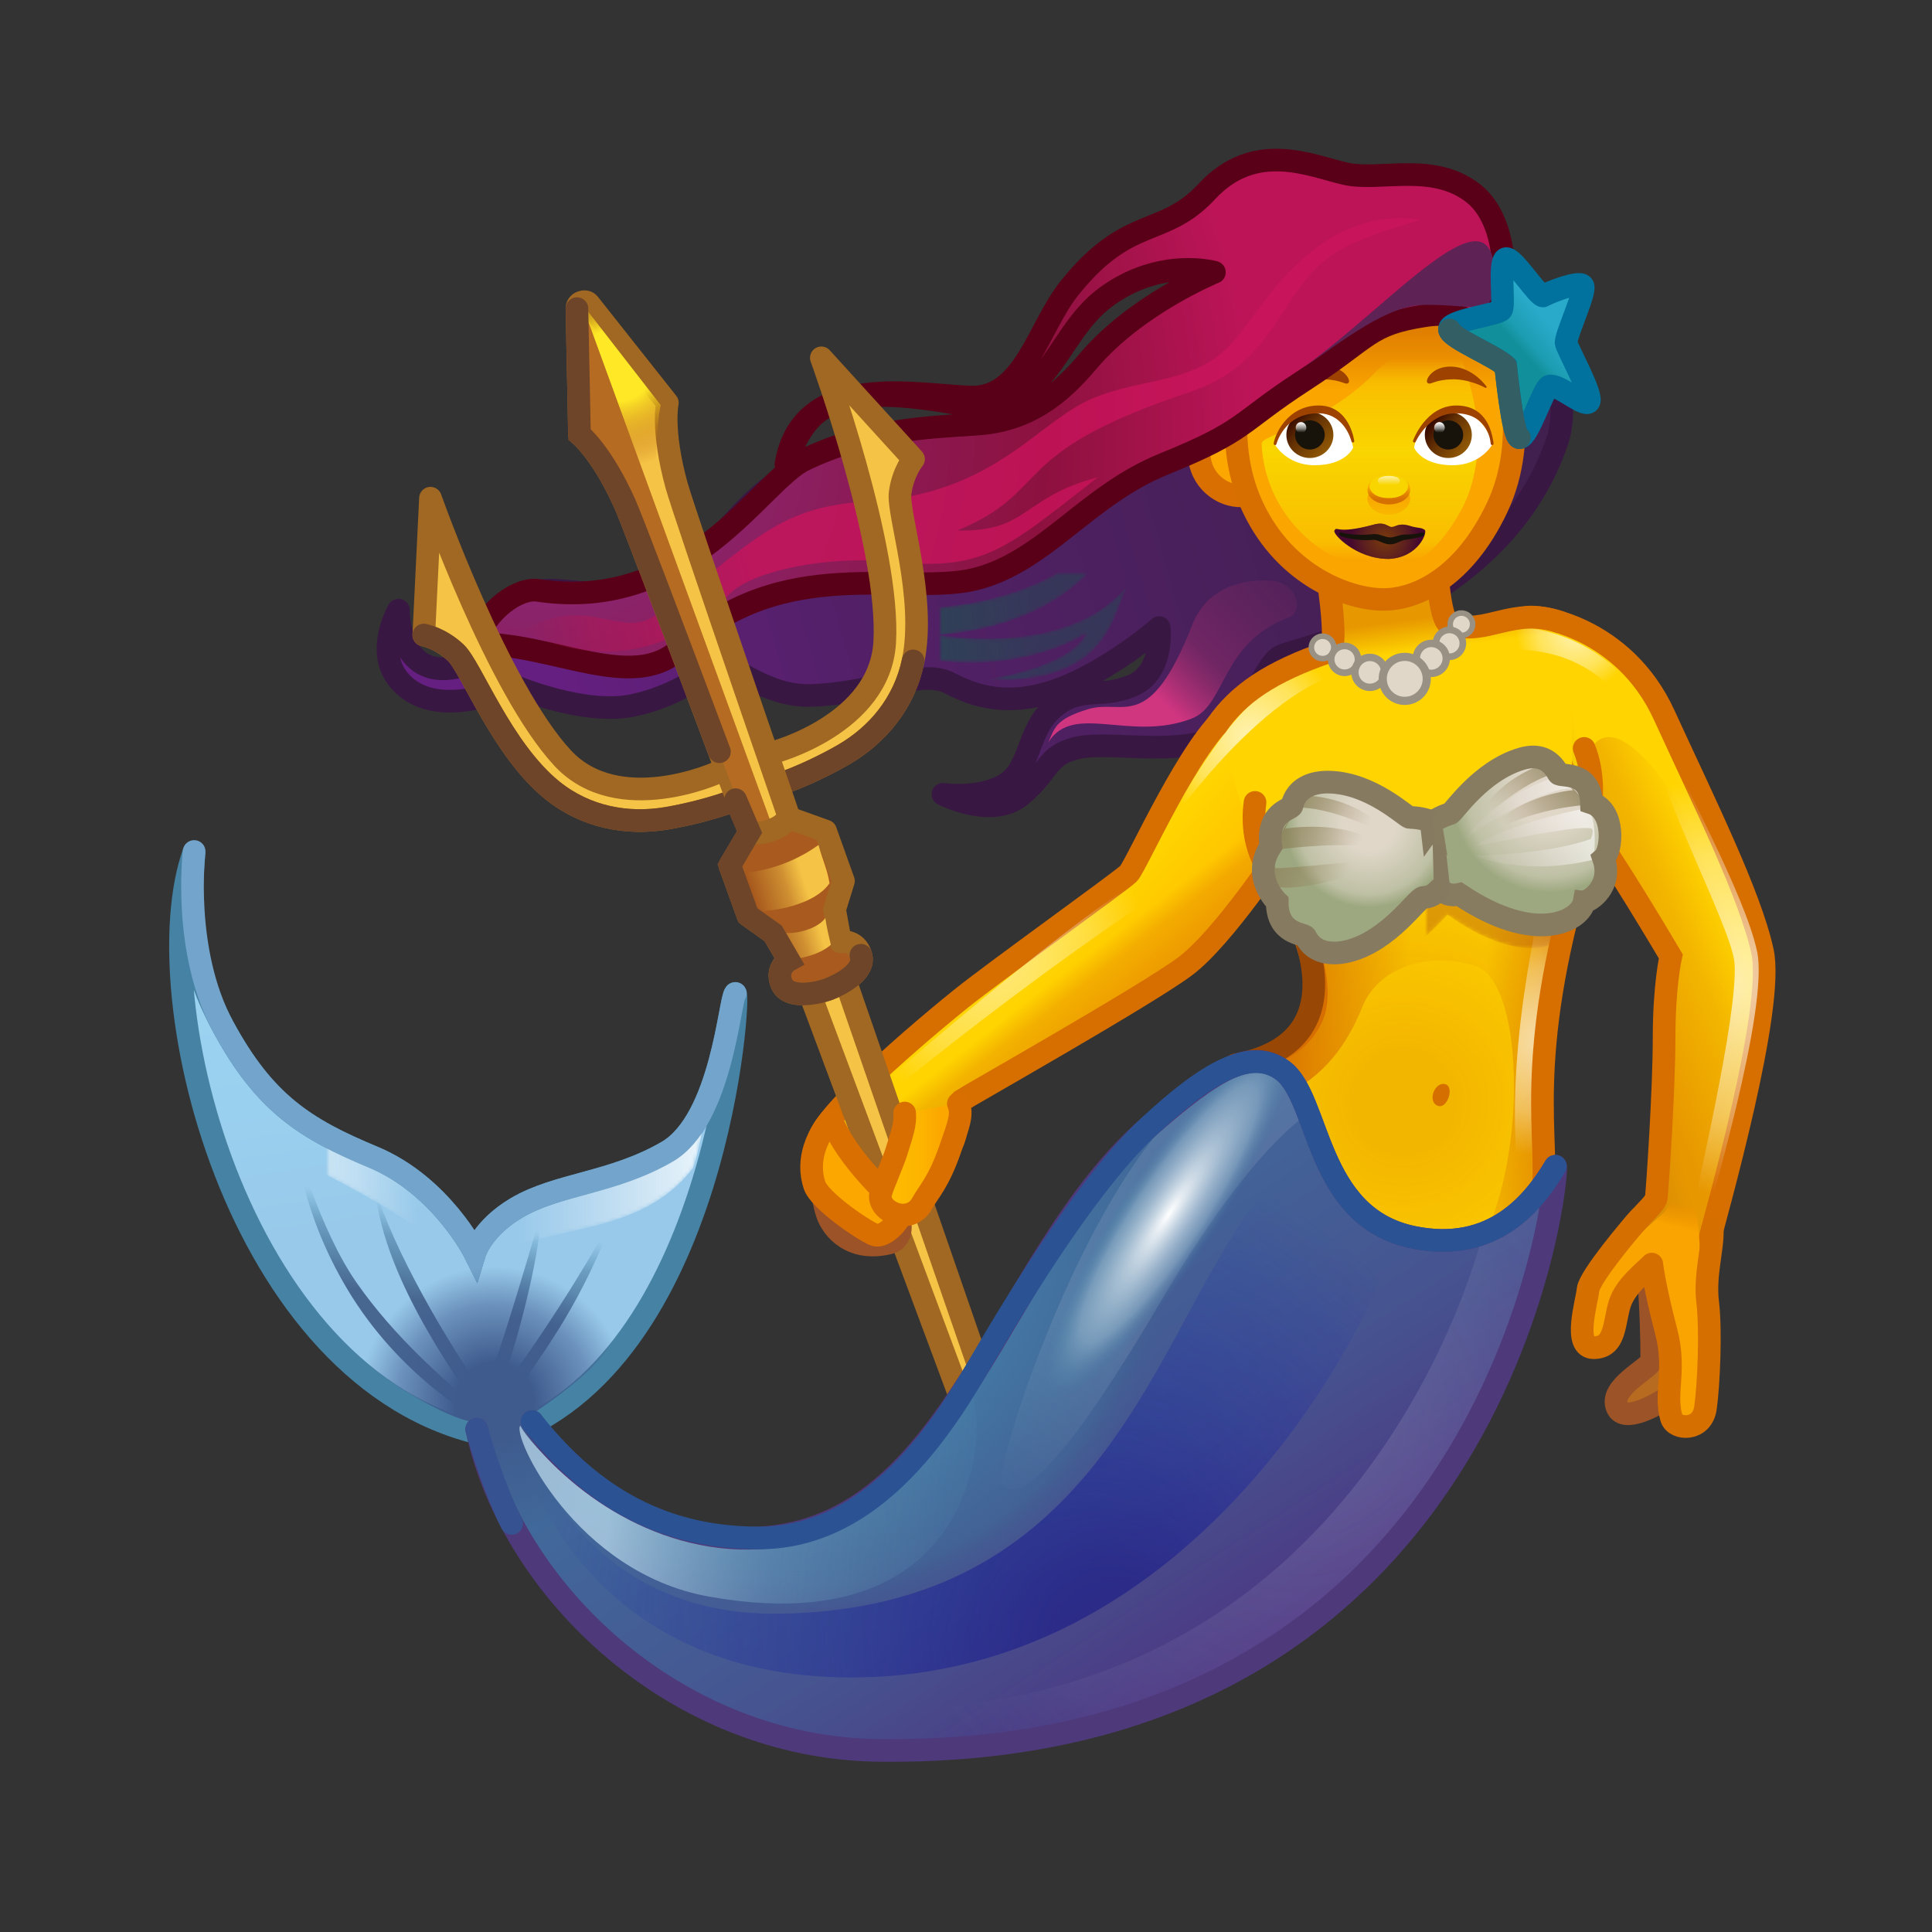 <svg xmlns="http://www.w3.org/2000/svg" xmlns:xlink="http://www.w3.org/1999/xlink" viewBox="0 0 512 512" width="512" height="512" style="width: 100%; height: 100%; transform: translate3d(0,0,0); content-visibility: visible;" preserveAspectRatio="xMidYMid meet"><rect x="0" y="0" width="512" height="512" fill="#333333" stroke="none"/><defs><clipPath id="__lottie_element_2"><rect width="512" height="512" x="0" y="0"></rect></clipPath><radialGradient id="__lottie_element_6" spreadMethod="pad" gradientUnits="userSpaceOnUse" cx="-6.815" cy="-8.305" r="38.099" fx="-6.815" fy="-8.305"><stop offset="18%" stop-color="rgb(224,215,201)"></stop><stop offset="49%" stop-color="rgb(190,192,164)"></stop><stop offset="58%" stop-color="rgb(157,168,128)"></stop></radialGradient><linearGradient id="__lottie_element_7" spreadMethod="pad" gradientUnits="userSpaceOnUse" x1="-5.169" y1="7.691" x2="16.536" y2="-11.018"><stop offset="0%" stop-color="rgb(159,135,101)" stop-opacity="0"></stop><stop offset="41%" stop-color="rgb(145,129,91)" stop-opacity="0.5"></stop><stop offset="100%" stop-color="rgb(131,122,81)" stop-opacity="1"></stop></linearGradient><radialGradient id="__lottie_element_11" spreadMethod="pad" gradientUnits="userSpaceOnUse" cx="8.627" cy="-12.079" r="44.713" fx="8.627" fy="-12.079"><stop offset="18%" stop-color="rgb(224,215,201)"></stop><stop offset="49%" stop-color="rgb(190,192,164)"></stop><stop offset="58%" stop-color="rgb(157,168,128)"></stop></radialGradient><linearGradient id="__lottie_element_12" spreadMethod="pad" gradientUnits="userSpaceOnUse" x1="-5.169" y1="7.691" x2="16.536" y2="-11.018"><stop offset="0%" stop-color="rgb(159,135,101)" stop-opacity="0"></stop><stop offset="41%" stop-color="rgb(145,129,91)" stop-opacity="0.5"></stop><stop offset="100%" stop-color="rgb(131,122,81)" stop-opacity="1"></stop></linearGradient><linearGradient id="__lottie_element_13" spreadMethod="pad" gradientUnits="userSpaceOnUse" x1="12.719" y1="-7.672" x2="-22.424" y2="0.56"><stop offset="0%" stop-color="rgb(255,255,255)" stop-opacity="1"></stop><stop offset="51%" stop-color="rgb(231,223,219)" stop-opacity="0.5"></stop><stop offset="100%" stop-color="rgb(207,192,182)" stop-opacity="0"></stop></linearGradient><linearGradient id="__lottie_element_20" spreadMethod="pad" gradientUnits="userSpaceOnUse" x1="9.411" y1="29.693" x2="-12.948" y2="-118.691"><stop offset="9%" stop-color="rgb(152,201,234)"></stop><stop offset="32%" stop-color="rgb(154,208,239)"></stop><stop offset="99%" stop-color="rgb(156,215,244)"></stop></linearGradient><linearGradient id="__lottie_element_21" spreadMethod="pad" gradientUnits="userSpaceOnUse" x1="-26.982" y1="-3.634" x2="99.629" y2="-3.795"><stop offset="0%" stop-color="rgb(248,250,251)"></stop><stop offset="68%" stop-color="rgb(251,252,253)"></stop><stop offset="100%" stop-color="rgb(255,255,255)"></stop></linearGradient><mask id="__lottie_element_23"><path fill="url(#__lottie_element_22)" d=" M38.981,51.657 C30.372,28.268 -12.129,28.518 -27.723,-7.858 C-36.756,-28.928 -35.427,-54.333 -35.427,-54.333 C-35.427,-54.333 -46.094,6.111 -9.427,26.657 C-1.255,31.236 28.622,44.518 39.87,60.583 C47.051,41.33 79.225,52.268 96.752,29.619 C97.997,26.643 99.246,19.393 99.868,16.895 C79.996,40.768 48.372,28.268 38.981,51.657z"></path></mask><linearGradient id="__lottie_element_22" spreadMethod="pad" gradientUnits="userSpaceOnUse" x1="-26.982" y1="-3.634" x2="99.629" y2="-3.795"><stop stop-color="rgb(255,255,255)" offset="0%" stop-opacity="1"></stop><stop stop-color="rgb(255,255,255)" offset="27%" stop-opacity="0.5"></stop><stop stop-color="rgb(255,255,255)" offset="40%" stop-opacity="0"></stop><stop stop-color="rgb(255,255,255)" offset="51%" stop-opacity="0"></stop><stop stop-color="rgb(255,255,255)" offset="61%" stop-opacity="0"></stop><stop stop-color="rgb(255,255,255)" offset="81%" stop-opacity="0.5"></stop><stop stop-color="rgb(255,255,255)" offset="100%" stop-opacity="1"></stop></linearGradient><linearGradient id="__lottie_element_24" spreadMethod="pad" gradientUnits="userSpaceOnUse" x1="15.813" y1="27.312" x2="26.362" y2="-28.367"><stop offset="36%" stop-color="rgb(72,103,144)" stop-opacity="1"></stop><stop offset="64%" stop-color="rgb(62,113,152)" stop-opacity="0.5"></stop><stop offset="79%" stop-color="rgb(53,124,160)" stop-opacity="0"></stop></linearGradient><linearGradient id="__lottie_element_25" spreadMethod="pad" gradientUnits="userSpaceOnUse" x1="-33.338" y1="-75.985" x2="210.329" y2="301.225"><stop offset="0%" stop-color="rgb(63,116,160)"></stop><stop offset="26%" stop-color="rgb(70,83,144)"></stop><stop offset="40%" stop-color="rgb(78,49,128)"></stop></linearGradient><radialGradient id="__lottie_element_26" spreadMethod="pad" gradientUnits="userSpaceOnUse" cx="-27.299" cy="-24.867" r="99.601" fx="-27.299" fy="-24.867"><stop offset="58%" stop-color="rgb(68,120,165)" stop-opacity="1"></stop><stop offset="91%" stop-color="rgb(64,110,154)" stop-opacity="0.5"></stop><stop offset="100%" stop-color="rgb(60,100,143)" stop-opacity="0"></stop></radialGradient><radialGradient id="__lottie_element_27" spreadMethod="pad" gradientUnits="userSpaceOnUse" cx="9.308" cy="61.904" r="163.576" fx="40.964" fy="60.724"><stop offset="9%" stop-color="rgb(31,31,135)" stop-opacity="1"></stop><stop offset="40%" stop-color="rgb(21,33,156)" stop-opacity="0.5"></stop><stop offset="83%" stop-color="rgb(11,36,176)" stop-opacity="0"></stop></radialGradient><radialGradient id="__lottie_element_28" spreadMethod="pad" gradientUnits="userSpaceOnUse" cx="2.067" cy="10.75" r="41.701" fx="2.067" fy="10.75"><stop offset="25%" stop-color="rgb(63,91,142)" stop-opacity="1"></stop><stop offset="62%" stop-color="rgb(63,91,142)" stop-opacity="0.5"></stop><stop offset="86%" stop-color="rgb(63,91,142)" stop-opacity="0"></stop></radialGradient><radialGradient id="__lottie_element_29" spreadMethod="pad" gradientUnits="userSpaceOnUse" cx="76.325" cy="-11.101" r="128.726" fx="76.325" fy="-11.101"><stop offset="0%" stop-color="rgb(248,250,251)" stop-opacity="1"></stop><stop offset="73%" stop-color="rgb(160,163,196)" stop-opacity="0.5"></stop><stop offset="100%" stop-color="rgb(73,76,140)" stop-opacity="0"></stop></radialGradient><linearGradient id="__lottie_element_30" spreadMethod="pad" gradientUnits="userSpaceOnUse" x1="-14.297" y1="12.92" x2="-40.158" y2="60.045"><stop offset="0%" stop-color="rgb(255,255,255)" stop-opacity="1"></stop><stop offset="50%" stop-color="rgb(255,255,255)" stop-opacity="0.5"></stop><stop offset="100%" stop-color="rgb(255,255,255)" stop-opacity="0"></stop></linearGradient><linearGradient id="__lottie_element_31" spreadMethod="pad" gradientUnits="userSpaceOnUse" x1="-36.741" y1="1.102" x2="90.716" y2="12.098"><stop offset="0%" stop-color="rgb(214,244,255)" stop-opacity="1"></stop><stop offset="35%" stop-color="rgb(134,184,208)" stop-opacity="0.5"></stop><stop offset="100%" stop-color="rgb(53,124,160)" stop-opacity="0"></stop></linearGradient><radialGradient id="__lottie_element_32" spreadMethod="pad" gradientUnits="userSpaceOnUse" cx="0" cy="0" r="14.872" fx="0" fy="0"><stop offset="0%" stop-color="rgb(255,255,255)" stop-opacity="1"></stop><stop offset="69%" stop-color="rgb(154,189,208)" stop-opacity="0.5"></stop><stop offset="100%" stop-color="rgb(53,124,160)" stop-opacity="0"></stop></radialGradient><linearGradient id="__lottie_element_36" spreadMethod="pad" gradientUnits="userSpaceOnUse" x1="-15.882" y1="-0.235" x2="5.291" y2="-0.235"><stop offset="0%" stop-color="rgb(255,193,0)"></stop><stop offset="76%" stop-color="rgb(253,180,0)"></stop><stop offset="100%" stop-color="rgb(252,167,0)"></stop></linearGradient><radialGradient id="__lottie_element_40" spreadMethod="pad" gradientUnits="userSpaceOnUse" cx="-1.729" cy="-10.957" r="46.078" fx="-1.729" fy="-10.957"><stop offset="21%" stop-color="rgb(255,233,38)" stop-opacity="1"></stop><stop offset="40%" stop-color="rgb(210,147,19)" stop-opacity="0.5"></stop><stop offset="59%" stop-color="rgb(166,62,0)" stop-opacity="0"></stop></radialGradient><linearGradient id="__lottie_element_41" spreadMethod="pad" gradientUnits="userSpaceOnUse" x1="-7.506" y1="9.773" x2="5.929" y2="5.541"><stop offset="0%" stop-color="rgb(167,89,29)"></stop><stop offset="63%" stop-color="rgb(206,142,49)"></stop><stop offset="100%" stop-color="rgb(245,195,69)"></stop></linearGradient><linearGradient id="__lottie_element_45" spreadMethod="pad" gradientUnits="userSpaceOnUse" x1="14.739" y1="-14.547" x2="-4.182" y2="2.174"><stop offset="41%" stop-color="rgb(41,170,202)"></stop><stop offset="70%" stop-color="rgb(29,157,178)"></stop><stop offset="82%" stop-color="rgb(17,143,154)"></stop></linearGradient><radialGradient id="__lottie_element_49" spreadMethod="pad" gradientUnits="userSpaceOnUse" cx="-147.625" cy="19.728" r="189.1" fx="-147.625" fy="19.728"><stop offset="0%" stop-color="rgb(138,45,130)"></stop><stop offset="36%" stop-color="rgb(139,31,96)"></stop><stop offset="71%" stop-color="rgb(141,17,63)"></stop><stop offset="86%" stop-color="rgb(165,19,75)"></stop><stop offset="100%" stop-color="rgb(189,20,88)"></stop></radialGradient><linearGradient id="__lottie_element_50" spreadMethod="pad" gradientUnits="userSpaceOnUse" x1="-138.284" y1="47.314" x2="-23.052" y2="16.285"><stop offset="20%" stop-color="rgb(167,17,67)" stop-opacity="0"></stop><stop offset="36%" stop-color="rgb(185,19,80)" stop-opacity="0.5"></stop><stop offset="75%" stop-color="rgb(204,20,92)" stop-opacity="1"></stop></linearGradient><radialGradient id="__lottie_element_54" spreadMethod="pad" gradientUnits="userSpaceOnUse" cx="1.344" cy="-0.446" r="9.144" fx="1.344" fy="-0.446"><stop offset="8%" stop-color="rgb(117,55,14)" stop-opacity="1"></stop><stop offset="61%" stop-color="rgb(117,55,14)" stop-opacity="0.5"></stop><stop offset="100%" stop-color="rgb(117,55,14)" stop-opacity="0"></stop></radialGradient><linearGradient id="__lottie_element_55" spreadMethod="pad" gradientUnits="userSpaceOnUse" x1="-0.051" y1="-1.173" x2="-0.051" y2="5.957"><stop offset="0%" stop-color="rgb(249,164,0)" stop-opacity="1"></stop><stop offset="66%" stop-color="rgb(249,164,0)" stop-opacity="0.5"></stop><stop offset="100%" stop-color="rgb(249,164,0)" stop-opacity="0"></stop></linearGradient><linearGradient id="__lottie_element_56" spreadMethod="pad" gradientUnits="userSpaceOnUse" x1="-0.051" y1="3.255" x2="-0.051" y2="-1.742"><stop offset="11%" stop-color="rgb(213,111,0)" stop-opacity="1"></stop><stop offset="51%" stop-color="rgb(213,111,0)" stop-opacity="0.5"></stop><stop offset="81%" stop-color="rgb(213,111,0)" stop-opacity="0"></stop></linearGradient><radialGradient id="__lottie_element_57" spreadMethod="pad" gradientUnits="userSpaceOnUse" cx="-5.201" cy="-1.912" r="167.533" fx="-5.201" fy="-1.912"><stop offset="37%" stop-color="rgb(249,164,0)" stop-opacity="0"></stop><stop offset="75%" stop-color="rgb(249,164,0)" stop-opacity="0.5"></stop><stop offset="100%" stop-color="rgb(249,164,0)" stop-opacity="1"></stop></radialGradient><linearGradient id="__lottie_element_58" spreadMethod="pad" gradientUnits="userSpaceOnUse" x1="-0.051" y1="-1.641" x2="-0.051" y2="0.894"><stop offset="0%" stop-color="rgb(255,255,249)" stop-opacity="1"></stop><stop offset="50%" stop-color="rgb(255,255,249)" stop-opacity="0.5"></stop><stop offset="100%" stop-color="rgb(255,255,249)" stop-opacity="0"></stop></linearGradient><linearGradient id="__lottie_element_59" spreadMethod="pad" gradientUnits="userSpaceOnUse" x1="-4.381" y1="-4.513" x2="4.749" y2="4.38"><stop offset="0%" stop-color="rgb(55,10,0)"></stop><stop offset="38%" stop-color="rgb(100,49,3)"></stop><stop offset="100%" stop-color="rgb(145,89,5)"></stop></linearGradient><linearGradient id="__lottie_element_60" spreadMethod="pad" gradientUnits="userSpaceOnUse" x1="-4.32" y1="-3.263" x2="4.81" y2="3.88"><stop offset="0%" stop-color="rgb(55,10,0)"></stop><stop offset="38%" stop-color="rgb(100,49,3)"></stop><stop offset="100%" stop-color="rgb(145,89,5)"></stop></linearGradient><linearGradient id="__lottie_element_61" spreadMethod="pad" gradientUnits="userSpaceOnUse" x1="-0.782" y1="-1.328" x2="-0.782" y2="1.302"><stop offset="0%" stop-color="rgb(255,255,255)" stop-opacity="1"></stop><stop offset="58%" stop-color="rgb(255,255,255)" stop-opacity="0.5"></stop><stop offset="100%" stop-color="rgb(255,255,255)" stop-opacity="0"></stop></linearGradient><linearGradient id="__lottie_element_62" spreadMethod="pad" gradientUnits="userSpaceOnUse" x1="-0.47" y1="-1.328" x2="-0.47" y2="1.302"><stop offset="0%" stop-color="rgb(255,255,255)" stop-opacity="1"></stop><stop offset="58%" stop-color="rgb(255,255,255)" stop-opacity="0.5"></stop><stop offset="100%" stop-color="rgb(255,255,255)" stop-opacity="0"></stop></linearGradient><linearGradient id="__lottie_element_66" spreadMethod="pad" gradientUnits="userSpaceOnUse" x1="-0.408" y1="-34.166" x2="-0.408" y2="-1.088"><stop offset="0%" stop-color="rgb(214,111,0)"></stop><stop offset="39%" stop-color="rgb(232,138,0)"></stop><stop offset="71%" stop-color="rgb(250,165,0)"></stop></linearGradient><linearGradient id="__lottie_element_67" spreadMethod="pad" gradientUnits="userSpaceOnUse" x1="-0.006" y1="-25.974" x2="-0.006" y2="27.469"><stop offset="0%" stop-color="rgb(249,213,0)" stop-opacity="0"></stop><stop offset="11%" stop-color="rgb(249,213,0)" stop-opacity="0.5"></stop><stop offset="46%" stop-color="rgb(249,213,0)" stop-opacity="1"></stop><stop offset="91%" stop-color="rgb(249,213,0)" stop-opacity="0.5"></stop><stop offset="100%" stop-color="rgb(249,213,0)" stop-opacity="0"></stop></linearGradient><linearGradient id="__lottie_element_74" spreadMethod="pad" gradientUnits="userSpaceOnUse" x1="-3.63" y1="-81.488" x2="-2.037" y2="-69.343"><stop offset="7%" stop-color="rgb(231,151,0)"></stop><stop offset="42%" stop-color="rgb(243,182,0)"></stop><stop offset="77%" stop-color="rgb(255,212,0)"></stop></linearGradient><radialGradient id="__lottie_element_75" spreadMethod="pad" gradientUnits="userSpaceOnUse" cx="2.653" cy="46.167" r="65.199" fx="2.653" fy="46.167"><stop offset="19%" stop-color="rgb(215,110,0)" stop-opacity="0.6"></stop><stop offset="60%" stop-color="rgb(215,110,0)" stop-opacity="0.3"></stop><stop offset="83%" stop-color="rgb(215,110,0)" stop-opacity="0"></stop></radialGradient><linearGradient id="__lottie_element_76" spreadMethod="pad" gradientUnits="userSpaceOnUse" x1="94.821" y1="0.554" x2="-61.033" y2="-2.816"><stop offset="33%" stop-color="rgb(215,110,0)" stop-opacity="1"></stop><stop offset="40%" stop-color="rgb(215,110,0)" stop-opacity="0.55"></stop><stop offset="49%" stop-color="rgb(215,110,0)" stop-opacity="0.1"></stop><stop offset="55%" stop-color="rgb(215,110,0)" stop-opacity="0.1"></stop><stop offset="62%" stop-color="rgb(215,110,0)" stop-opacity="0.1"></stop><stop offset="74%" stop-color="rgb(215,110,0)" stop-opacity="0.55"></stop><stop offset="86%" stop-color="rgb(215,110,0)" stop-opacity="1"></stop></linearGradient><linearGradient id="__lottie_element_77" spreadMethod="pad" gradientUnits="userSpaceOnUse" x1="3.156" y1="17.574" x2="-10.521" y2="-72.799"><stop offset="22%" stop-color="rgb(181,87,15)"></stop><stop offset="28%" stop-color="rgb(198,99,8)"></stop><stop offset="31%" stop-color="rgb(215,110,0)"></stop><stop offset="36%" stop-color="rgb(208,113,21)"></stop><stop offset="41%" stop-color="rgb(201,116,42)"></stop></linearGradient><mask id="__lottie_element_79"><path fill="url(#__lottie_element_78)" d=" M43.401,-5.479 C41.842,-15.239 12.984,-39.822 0,-3.933 C-33.016,-31.822 -46.721,-3.014 -45.122,6.74 C-43.666,15.865 -33.444,43.777 -19.904,42.464 C-6.64,41.177 5.478,26.57 5.593,26.57 C6.066,26.83 19.033,36.961 30.337,35.237 C43.784,33.187 44.897,3.64 43.401,-5.479z"></path></mask><linearGradient id="__lottie_element_78" spreadMethod="pad" gradientUnits="userSpaceOnUse" x1="3.156" y1="17.574" x2="-10.521" y2="-72.799"><stop stop-color="rgb(255,255,255)" offset="22%" stop-opacity="0.6"></stop><stop stop-color="rgb(255,255,255)" offset="34%" stop-opacity="0.3"></stop><stop stop-color="rgb(255,255,255)" offset="41%" stop-opacity="0"></stop></linearGradient><radialGradient id="__lottie_element_80" spreadMethod="pad" gradientUnits="userSpaceOnUse" cx="-1.832" cy="-1.704" r="25.309" fx="-1.832" fy="-1.704"><stop offset="0%" stop-color="rgb(255,255,252)" stop-opacity="1"></stop><stop offset="63%" stop-color="rgb(255,255,252)" stop-opacity="0.5"></stop><stop offset="100%" stop-color="rgb(255,255,252)" stop-opacity="0"></stop></radialGradient><radialGradient id="__lottie_element_81" spreadMethod="pad" gradientUnits="userSpaceOnUse" cx="2.237" cy="-16.265" r="15.814" fx="2.237" fy="-16.265"><stop offset="0%" stop-color="rgb(255,255,252)" stop-opacity="1"></stop><stop offset="63%" stop-color="rgb(255,255,252)" stop-opacity="0.5"></stop><stop offset="100%" stop-color="rgb(255,255,252)" stop-opacity="0"></stop></radialGradient><radialGradient id="__lottie_element_82" spreadMethod="pad" gradientUnits="userSpaceOnUse" cx="-2.117" cy="13.725" r="30.655" fx="-2.117" fy="13.725"><stop offset="0%" stop-color="rgb(255,255,252)" stop-opacity="1"></stop><stop offset="63%" stop-color="rgb(255,255,252)" stop-opacity="0.5"></stop><stop offset="100%" stop-color="rgb(255,255,252)" stop-opacity="0"></stop></radialGradient><linearGradient id="__lottie_element_86" spreadMethod="pad" gradientUnits="userSpaceOnUse" x1="2.64" y1="4.624" x2="96.364" y2="87.213"><stop offset="0%" stop-color="rgb(255,212,0)"></stop><stop offset="22%" stop-color="rgb(255,188,0)"></stop><stop offset="98%" stop-color="rgb(255,164,0)"></stop></linearGradient><linearGradient id="__lottie_element_87" spreadMethod="pad" gradientUnits="userSpaceOnUse" x1="19.909" y1="30.606" x2="-15.822" y2="-15.977"><stop offset="0%" stop-color="rgb(215,110,0)" stop-opacity="0.6"></stop><stop offset="34%" stop-color="rgb(215,110,0)" stop-opacity="0.3"></stop><stop offset="44%" stop-color="rgb(215,110,0)" stop-opacity="0"></stop></linearGradient><radialGradient id="__lottie_element_88" spreadMethod="pad" gradientUnits="userSpaceOnUse" cx="-9.802" cy="8.852" r="41.161" fx="-9.802" fy="8.852"><stop offset="0%" stop-color="rgb(255,255,252)" stop-opacity="1"></stop><stop offset="63%" stop-color="rgb(255,255,252)" stop-opacity="0.5"></stop><stop offset="100%" stop-color="rgb(255,255,252)" stop-opacity="0"></stop></radialGradient><linearGradient id="__lottie_element_92" spreadMethod="pad" gradientUnits="userSpaceOnUse" x1="3.27" y1="-2.039" x2="10.938" y2="-31.699"><stop offset="70%" stop-color="rgb(249,164,0)" stop-opacity="1"></stop><stop offset="83%" stop-color="rgb(246,154,0)" stop-opacity="0.5"></stop><stop offset="91%" stop-color="rgb(242,143,0)" stop-opacity="0"></stop></linearGradient><linearGradient id="__lottie_element_96" spreadMethod="pad" gradientUnits="userSpaceOnUse" x1="15.275" y1="-7.135" x2="-46.547" y2="7.854"><stop offset="32%" stop-color="rgb(255,212,0)" stop-opacity="1"></stop><stop offset="75%" stop-color="rgb(255,212,0)" stop-opacity="0.5"></stop><stop offset="98%" stop-color="rgb(255,212,0)" stop-opacity="0"></stop></linearGradient><linearGradient id="__lottie_element_97" spreadMethod="pad" gradientUnits="userSpaceOnUse" x1="-11.701" y1="0.742" x2="43.556" y2="-23.126"><stop offset="0%" stop-color="rgb(215,110,0)" stop-opacity="0.6"></stop><stop offset="37%" stop-color="rgb(215,110,0)" stop-opacity="0.3"></stop><stop offset="59%" stop-color="rgb(215,110,0)" stop-opacity="0"></stop></linearGradient><radialGradient id="__lottie_element_98" spreadMethod="pad" gradientUnits="userSpaceOnUse" cx="6.685" cy="2.172" r="55.358" fx="6.685" fy="2.172"><stop offset="0%" stop-color="rgb(255,255,251)" stop-opacity="1"></stop><stop offset="63%" stop-color="rgb(255,255,251)" stop-opacity="0.5"></stop><stop offset="100%" stop-color="rgb(255,255,251)" stop-opacity="0"></stop></radialGradient><linearGradient id="__lottie_element_105" spreadMethod="pad" gradientUnits="userSpaceOnUse" x1="-107.015" y1="55.045" x2="139.454" y2="-16.863"><stop offset="0%" stop-color="rgb(101,31,128)"></stop><stop offset="30%" stop-color="rgb(83,32,104)"></stop><stop offset="100%" stop-color="rgb(65,32,80)"></stop></linearGradient><linearGradient id="__lottie_element_106" spreadMethod="pad" gradientUnits="userSpaceOnUse" x1="-4.386" y1="14.895" x2="57.305" y2="-48.171"><stop offset="11%" stop-color="rgb(208,53,128)" stop-opacity="1"></stop><stop offset="30%" stop-color="rgb(151,44,107)" stop-opacity="0.5"></stop><stop offset="94%" stop-color="rgb(95,34,85)" stop-opacity="0"></stop></linearGradient><linearGradient id="__lottie_element_107" spreadMethod="pad" gradientUnits="userSpaceOnUse" x1="-67.727" y1="13.119" x2="49.61" y2="-2.43"><stop offset="20%" stop-color="rgb(46,71,83)"></stop><stop offset="36%" stop-color="rgb(42,71,84)"></stop><stop offset="76%" stop-color="rgb(37,72,84)"></stop></linearGradient><mask id="__lottie_element_109"><path fill="url(#__lottie_element_108)" d=" M45.277,-9.696 C44.57,-5.002 32.07,13.998 -0.515,16.213 C5.445,17.498 36.82,20.748 50.376,2.119 C45.695,7.998 46.988,29.597 12.447,28.192 C10.55,28.115 33.82,25.498 38.639,15.906 C19.82,26.998 -2.087,23.124 -7.086,22.036 C-16.445,25.331 -42.976,26.286 -58.09,19.572 C-34.18,20.748 -36.93,14.998 -21.436,11.194 C-5.597,7.306 16.82,13.498 45.277,-9.696z"></path></mask><linearGradient id="__lottie_element_108" spreadMethod="pad" gradientUnits="userSpaceOnUse" x1="-67.727" y1="13.119" x2="49.61" y2="-2.43"><stop stop-color="rgb(255,255,255)" offset="20%" stop-opacity="0"></stop><stop stop-color="rgb(255,255,255)" offset="29%" stop-opacity="0.5"></stop><stop stop-color="rgb(255,255,255)" offset="52%" stop-opacity="1"></stop><stop stop-color="rgb(255,255,255)" offset="65%" stop-opacity="0.83"></stop><stop stop-color="rgb(255,255,255)" offset="77%" stop-opacity="0.66"></stop></linearGradient></defs><g clip-path="url(#__lottie_element_2)"><g style="display: block;" transform="matrix(1,0,0,1,0,0)" opacity="1"><g opacity="1" transform="matrix(1,0,0,1,258.355,136.637)"><path fill="url(#__lottie_element_105)" fill-opacity="1" d=" M-152.763,25.061 C-152.763,25.061 -158.809,35.429 -153.059,43.03 C-143.578,55.562 -122.244,45.104 -122.244,45.104 C-122.244,45.104 -103.577,53.093 -90.54,50.284 C-77.503,47.475 -71.577,40.975 -67.429,40.225 C-63.281,39.475 -55.64,47.999 -43.428,47.66 C-27.428,47.216 -14.096,40.539 -6.8,44.345 C-0.316,47.728 8.718,51.03 22.348,45.993 C35.978,40.956 48.856,29.697 48.856,29.697 C48.856,29.697 50.201,41.548 41.608,45.104 C33.015,48.66 28.254,44.874 21.005,50.767 C13.756,56.66 14.941,67.03 8.126,71.178 C1.311,75.326 -8.466,73.845 -8.466,73.845 C-8.466,73.845 4.57,80.581 12.274,74.102 C19.978,67.623 18.793,63.782 26.497,61.702 C34.201,59.622 49.961,63.249 61.34,59.806 C72.719,56.363 75.978,39.474 81.311,37.104 C86.644,34.734 139.428,24.534 154.377,-19.926 C158.878,-33.313 149.964,-59.083 133.743,-69.859 C114.119,-82.896 78.052,-78.155 46.73,-53.266 C29.654,-39.697 14.689,-21.256 -1.355,-22.312 C-17.399,-23.368 -37.799,-19.243 -52.318,-8.995 C-66.837,1.253 -67.429,11.03 -85.503,17.845 C-103.577,24.66 -110.689,15.627 -123.726,22.565 C-133.092,27.549 -124.022,37.401 -137.441,40.225 C-152.969,43.493 -152.763,25.061 -152.763,25.061z"></path><path stroke-linecap="butt" stroke-linejoin="round" fill-opacity="0" stroke="rgb(57,23,67)" stroke-opacity="1" stroke-width="6" d=" M-152.763,25.061 C-152.763,25.061 -158.809,35.429 -153.059,43.03 C-143.578,55.562 -122.244,45.104 -122.244,45.104 C-122.244,45.104 -103.577,53.093 -90.54,50.284 C-77.503,47.475 -71.577,40.975 -67.429,40.225 C-63.281,39.475 -55.64,47.999 -43.428,47.66 C-27.428,47.216 -14.096,40.539 -6.8,44.345 C-0.316,47.728 8.718,51.03 22.348,45.993 C35.978,40.956 48.856,29.697 48.856,29.697 C48.856,29.697 50.201,41.548 41.608,45.104 C33.015,48.66 28.254,44.874 21.005,50.767 C13.756,56.66 14.941,67.03 8.126,71.178 C1.311,75.326 -8.466,73.845 -8.466,73.845 C-8.466,73.845 4.57,80.581 12.274,74.102 C19.978,67.623 18.793,63.782 26.497,61.702 C34.201,59.622 49.961,63.249 61.34,59.806 C72.719,56.363 75.978,39.474 81.311,37.104 C86.644,34.734 139.428,24.534 154.377,-19.926 C158.878,-33.313 149.964,-59.083 133.743,-69.859 C114.119,-82.896 78.052,-78.155 46.73,-53.266 C29.654,-39.697 14.689,-21.256 -1.355,-22.312 C-17.399,-23.368 -37.799,-19.243 -52.318,-8.995 C-66.837,1.253 -67.429,11.03 -85.503,17.845 C-103.577,24.66 -110.689,15.627 -123.726,22.565 C-133.092,27.549 -124.022,37.401 -137.441,40.225 C-152.969,43.493 -152.763,25.061 -152.763,25.061z"></path></g><g opacity="1" transform="matrix(1,0,0,1,308.777,180.989)"><path fill="url(#__lottie_element_106)" fill-opacity="1" d=" M-20.332,6.922 C-11.026,4.136 -4.277,13.76 7.186,-15.397 C11.072,-25.282 20.527,-27.572 27.86,-27.128 C35.193,-26.684 36.686,-18.862 32.834,-17.406 C14.571,-10.504 16.224,5.885 7.085,9.421 C-9.313,15.765 -24.276,5.011 -30.994,15.775 C-29.276,12.261 -29.49,9.664 -20.332,6.922z"></path></g><g opacity="0.85" transform="matrix(1,0,0,1,249.18,152.002)"><path fill="url(#__lottie_element_107)" mask="url(#__lottie_element_109)" fill-opacity="1" d="M0 0 M45.277,-9.696 C44.57,-5.002 32.07,13.998 -0.515,16.213 C5.445,17.498 36.82,20.748 50.376,2.119 C45.695,7.998 46.988,29.597 12.447,28.192 C10.55,28.115 33.82,25.498 38.639,15.906 C19.82,26.998 -2.087,23.124 -7.086,22.036 C-16.445,25.331 -42.976,26.286 -58.09,19.572 C-34.18,20.748 -36.93,14.998 -21.436,11.194 C-5.597,7.306 16.82,13.498 45.277,-9.696z"></path></g></g><g style="display: block;" transform="matrix(1,0,0,1,438.945,354.29)" opacity="1"><g opacity="1" transform="matrix(1,0,0,1,0,0)"><path fill="rgb(182,107,33)" fill-opacity="1" d=" M-2.408,-20.404 C-2.408,-20.404 -1.204,-7.454 -1.204,6.117 C-1.204,8.214 -12.961,13.31 -10.306,18.853 C-8.528,22.565 -0.692,18.955 6.352,13.734 C13.806,8.21 10.659,-19.125 8.87,-19.512 C4.201,-20.523 -2.408,-20.404 -2.408,-20.404z"></path><path stroke-linecap="butt" stroke-linejoin="miter" fill-opacity="0" stroke-miterlimit="10" stroke="rgb(155,83,39)" stroke-opacity="1" stroke-width="6" d=" M-2.408,-20.404 C-2.408,-20.404 -1.204,-7.454 -1.204,6.117 C-1.204,8.214 -12.961,13.31 -10.306,18.853 C-8.528,22.565 -0.692,18.955 6.352,13.734 C13.806,8.21 10.659,-19.125 8.87,-19.512 C4.201,-20.523 -2.408,-20.404 -2.408,-20.404z"></path></g></g><g style="display: block;" transform="matrix(1,0,0,1,0,0)" opacity="1"><g opacity="1" transform="matrix(1,0,0,1,435.725,251.135)"><path fill="url(#__lottie_element_96)" fill-opacity="1" d=" M-6.576,81.716 C-6.28,74.605 2.905,68.679 3.201,66.309 C3.497,63.939 5.275,37.865 5.275,23.939 C5.275,10.013 7.053,2.309 7.053,2.309 C7.053,2.309 -10.132,-26.728 -14.873,-32.061 C-19.614,-37.394 -34.544,-86.471 -31.368,-87.46 C-28.192,-88.449 -5.392,-84.956 5.275,-61.691 C15.942,-38.426 28.09,-13.981 31.349,0.979 C34.608,15.939 19.497,68.976 16.238,81.42 C12.979,93.864 -6.675,84.084 -6.576,81.716z"></path><path stroke-linecap="butt" stroke-linejoin="miter" fill-opacity="0" stroke-miterlimit="6" stroke="rgb(215,110,0)" stroke-opacity="1" stroke-width="6" d=" M-6.576,81.716 C-6.28,74.605 2.905,68.679 3.201,66.309 C3.497,63.939 5.275,37.865 5.275,23.939 C5.275,10.013 7.053,2.309 7.053,2.309 C7.053,2.309 -10.132,-26.728 -14.873,-32.061 C-19.614,-37.394 -34.544,-86.471 -31.368,-87.46 C-28.192,-88.449 -5.392,-84.956 5.275,-61.691 C15.942,-38.426 28.09,-13.981 31.349,0.979 C34.608,15.939 19.497,68.976 16.238,81.42 C12.979,93.864 -6.675,84.084 -6.576,81.716z"></path></g><g opacity="1" transform="matrix(1,0,0,1,442.701,268.258)"><path fill="url(#__lottie_element_97)" fill-opacity="1" d=" M-13.553,64.594 C-13.257,57.483 -4.131,51.548 -3.776,49.186 C-1.702,35.367 -2.577,2.617 0.076,-14.814 C-5.827,-24.258 -17.109,-43.851 -21.85,-49.184 C-26.591,-54.517 -24.104,-114.16 21.229,-21.248 C27.943,-7.488 12.521,51.853 9.262,64.297 C6.003,76.741 -13.652,66.962 -13.553,64.594z"></path></g><g opacity="0.7" transform="matrix(1,0,0,1,451.315,258.828)"><path fill="url(#__lottie_element_98)" fill-opacity="1" d=" M8.371,-3.401 C7.778,-13.678 -17.064,-57.829 -15.499,-73.79 C-4.832,-50.525 11.066,-21.705 14.325,-6.745 C17.584,8.215 1.723,61.127 -1.536,73.571 C-2.41,76.908 -5.28,76.028 -4.222,70.004 C-1.734,55.833 9.199,10.951 8.371,-3.401z"></path></g></g><g style="display: block;" transform="matrix(1,0,0,1,0,0)" opacity="1"><g opacity="1" transform="matrix(1,0,0,1,435.73,348.039)"><path fill="url(#__lottie_element_92)" fill-opacity="1" d=" M14.998,-9.533 C14.395,-46.664 7.53,-29.446 5.279,-26.735 C2.493,-24.455 -14.606,-9.294 -14.878,-6.298 C-15.174,-3.039 -19.026,9.109 -13.396,9.109 C-7.47,9.109 -7.969,2.493 -6.474,-2.533 C-5.596,-5.485 -1.687,-8.995 1.923,-12.068 C2.962,-7.077 4.341,-0.849 5.863,4.961 C8.499,15.026 5.27,21.257 7.233,27.776 C8.188,30.948 15.344,31.331 16.233,25.109 C17.122,18.887 15.116,-2.238 14.998,-9.533z"></path></g><g opacity="1" transform="matrix(1,0,0,1,436.537,350.373)"><g opacity="1" transform="matrix(1,0,0,1,0,0)"><path stroke-linecap="round" stroke-linejoin="round" fill-opacity="0" stroke="rgb(213,111,0)" stroke-opacity="1" stroke-width="6" d=" M-1.883,-27.684 C-4.031,-25.462 -15.389,-11.891 -15.685,-8.632 C-15.981,-5.373 -19.834,6.775 -14.204,6.775 C-8.278,6.775 -8.883,0.127 -7.282,-4.867 C-5.76,-9.614 -0.797,-13.299 1.203,-15.373 C1.203,-15.373 1.796,-9.817 5.055,2.627 C7.691,12.692 4.463,18.923 6.426,25.442 C7.381,28.614 14.537,28.997 15.426,22.775 C16.315,16.553 16.907,2 16.018,-5.242 C15.129,-12.484 17.474,-19.677 17.227,-24.542"></path></g></g></g><g style="display: block;" transform="matrix(1,0,0,1,0,0)" opacity="1"><g opacity="1" transform="matrix(1,0,0,1,279.36,246.376)"><path fill="url(#__lottie_element_86)" fill-opacity="1" d=" M46.575,-57.472 C36.307,-50.042 21.788,-16.931 19.714,-14.857 C17.64,-12.783 -15.747,11.084 -24.73,18.328 C-40.804,31.291 -65.916,53.587 -62.064,57.143 C-58.212,60.699 -28.822,59.864 -27.044,56.605 C-25.266,53.346 -25.776,46.18 -24.591,45.291 C-23.406,44.402 24.751,17.217 34.825,9.624 C44.899,2.031 60.1,-21.08 61.833,-23.45 C63.566,-25.82 62.659,-69.11 46.575,-57.472z"></path><path fill="url(#__lottie_element_87)" fill-opacity="1" d=" M46.575,-57.472 C36.307,-50.042 21.788,-16.931 19.714,-14.857 C17.64,-12.783 -15.747,11.084 -24.73,18.328 C-40.804,31.291 -65.916,53.587 -62.064,57.143 C-58.212,60.699 -28.822,59.864 -27.044,56.605 C-25.266,53.346 -25.776,46.18 -24.591,45.291 C-23.406,44.402 24.751,17.217 34.825,9.624 C44.899,2.031 60.1,-21.08 61.833,-23.45 C63.566,-25.82 62.659,-69.11 46.575,-57.472z"></path><path stroke-linecap="butt" stroke-linejoin="miter" fill-opacity="0" stroke-miterlimit="4" stroke="rgb(215,110,0)" stroke-opacity="1" stroke-width="6" d=" M46.575,-57.472 C36.307,-50.042 21.788,-16.931 19.714,-14.857 C17.64,-12.783 -15.747,11.084 -24.73,18.328 C-40.804,31.291 -65.916,53.587 -62.064,57.143 C-58.212,60.699 -28.822,59.864 -27.044,56.605 C-25.266,53.346 -25.776,46.18 -24.591,45.291 C-23.406,44.402 24.751,17.217 34.825,9.624 C44.899,2.031 60.1,-21.08 61.833,-23.45 C63.566,-25.82 62.659,-69.11 46.575,-57.472z"></path></g><g opacity="0.5" transform="matrix(1,0,0,1,272.802,245.148)"><path fill="url(#__lottie_element_88)" fill-opacity="1" d=" M58.244,-54.837 C47.285,-48.469 30.207,-13.046 28.133,-10.972 C13.198,-3.398 -55.876,55.352 -54.395,57.278 C-52.881,59.246 -24.164,31.269 30.185,-5.7 C36.834,-10.222 60.818,-56.333 58.244,-54.837z"></path></g></g><g style="display: block;" transform="matrix(1,0,0,1,0,0)" opacity="1"><g opacity="1" transform="matrix(1,0,0,1,369.533,245.833)"><path fill="url(#__lottie_element_74)" fill-opacity="1" d=" M-43.284,40.172 C-1.658,27.042 -27.951,-8.981 -31.575,-13.129 C-35.199,-17.277 -46.014,-44.092 -44.533,-52.388 C-43.052,-60.684 -29.504,-68.448 -17.273,-73.129 C-14.424,-74.219 -18.311,-96.99 -18.311,-96.99 C-18.311,-96.99 11.023,-100.066 11.023,-99.116 C11.023,-98.166 11.482,-82.515 15.646,-79.818 C21.266,-76.177 37.393,-83.648 42.43,-79.796 C47.467,-75.944 49.348,-34.01 43.422,7.471 C38.058,45.017 43.023,64.5 37.986,73.389 C-13.783,126.167 -51.547,52.994 -43.284,40.172z"></path></g><g opacity="0.49" transform="matrix(1,0,0,1,369.347,245.833)"><path fill="url(#__lottie_element_75)" fill-opacity="1" d=" M-41.974,40.922 C-4.973,28.667 -27.766,-8.981 -31.39,-13.129 C-35.014,-17.277 -45.236,-41.425 -44.051,-52.24 C-43.133,-60.617 -29.977,-68.448 -17.088,-73.129 C-14.221,-74.17 -18.125,-96.99 -18.125,-96.99 C-18.125,-96.99 11.208,-100.066 11.208,-99.116 C11.208,-98.166 10.874,-83.14 14.764,-80.388 C20.449,-76.365 37.579,-83.648 42.616,-79.796 C47.653,-75.944 48.888,-30.725 42.962,10.756 C37.598,48.302 43.708,65.75 38.671,74.639 C-36.848,131.917 -50.237,53.744 -41.974,40.922z"></path></g><g opacity="1" transform="matrix(1,0,0,1,375.179,270.446)"><path fill="url(#__lottie_element_76)" fill-opacity="1" d=" M45.845,-71.801 C43.054,-69.075 61.933,-47.634 -3.05,-40.113 C-37.086,-36.174 -37.429,-47.259 -42.661,-50.352 C-39.122,-38.658 -38.764,-39.508 -37.221,-37.742 C-34.917,-35.105 -9.804,0.679 -45.737,16.184 C-50.656,23.816 -25.641,25.205 -14.258,-3.372 C-9.847,-14.446 3.687,-18.317 15.893,-14.446 C31.191,-9.594 30.118,57.369 6.447,71.801 C21.555,66.05 31.712,53.312 34.283,48.776 C39.086,40.301 32.643,17.482 37.776,-17.143 C38.472,-21.111 48.211,-58.554 45.845,-71.801z"></path></g><g opacity="1" transform="matrix(1,0,0,1,378.016,215.822)"><path fill="url(#__lottie_element_77)" mask="url(#__lottie_element_79)" fill-opacity="0.67" d="M0 0 M43.401,-5.479 C41.842,-15.239 12.984,-39.822 0,-3.933 C-33.016,-31.822 -46.721,-3.014 -45.122,6.74 C-43.666,15.865 -33.444,43.777 -19.904,42.464 C-6.64,41.177 5.478,26.57 5.593,26.57 C6.066,26.83 19.033,36.961 30.337,35.237 C43.784,33.187 44.897,3.64 43.401,-5.479z"></path></g><g opacity="0.7" transform="matrix(1,0,0,1,332.832,196.71)"><path fill="url(#__lottie_element_80)" fill-opacity="1" d=" M21.482,-23.618 C21.482,-23.618 5.616,-20.415 -7.943,-2.765 C-17.887,10.179 -24.332,23.618 -24.332,23.618 C-24.332,23.618 0.918,-13.71 24.316,-18.806 C25.168,-19.96 21.482,-23.618 21.482,-23.618z"></path></g><g opacity="0.7" transform="matrix(1,0,0,1,415.32,183.721)"><path fill="url(#__lottie_element_81)" fill-opacity="1" d=" M-27.625,-17.118 C-27.625,-17.118 13.681,-26.722 27.625,18.056 C12.931,-2.222 3.93,-15.471 -26.499,-10.581 C-26.711,-10.718 -26.827,-10.807 -26.838,-10.842 C-27.282,-12.286 -27.625,-17.118 -27.625,-17.118z"></path></g><g opacity="0.7" transform="matrix(1,0,0,1,412.117,262.228)"><path fill="url(#__lottie_element_82)" fill-opacity="1" d=" M5.689,-59.673 C5.689,-59.673 -3.522,-31.347 -8.2,1.129 C-13.738,39.573 -8.2,59.6 -8.2,59.6 C-8.2,59.6 -5.512,61.009 -2.839,51.382 C-0.166,41.755 -4.083,22.781 -0.971,1.129 C1.547,-16.388 13.017,-55.868 10.226,-57.45 C7.435,-59.032 5.689,-59.673 5.689,-59.673z"></path></g><g opacity="1" transform="matrix(1,0,0,1,367.927,169.367)"><path stroke-linecap="round" stroke-linejoin="round" fill-opacity="0" stroke="rgb(215,110,0)" stroke-opacity="1" stroke-width="6" d=" M-45.501,22.832 C-39.891,14.678 -31.368,8.67 -15.667,3.337 C-12.779,2.356 -16.704,-20.524 -16.704,-20.524 C-16.704,-20.524 12.629,-23.6 12.629,-22.65 C12.629,-21.7 13.366,-4.809 16.185,-3.922 C26.212,-0.767 32.926,-8.811 45.501,-4.46"></path></g><g opacity="1" transform="matrix(1,0,0,1,370.84,271.74)"><path stroke-linecap="round" stroke-linejoin="round" fill-opacity="0" stroke="rgb(215,110,0)" stroke-opacity="1" stroke-width="6" d=" M48.975,-73.401 C54.43,-60.142 47.435,-41.81 43.377,-24.233 C33.044,20.52 41.533,37.231 36.678,48.983 C-20.841,97.261 -56.7,22.291 -44.441,13.213 C-36.33,7.207 -28.331,7.715 -23.418,-1.702 C-18.085,-11.924 -29.259,-34.888 -32.883,-39.036 C-32.883,-39.036 -40.008,-45.99 -38.245,-59.094"></path></g><g opacity="1" transform="matrix(1,0,0,1,337.619,258.828)"><path stroke-linecap="round" stroke-linejoin="round" fill-opacity="0" stroke="rgb(153,71,4)" stroke-opacity="1" stroke-width="6" d=" M-10.22,23.375 C26.631,16.672 3.962,-21.977 0.338,-26.125"></path></g><g opacity="1" transform="matrix(1,0,0,1,381.923,290.141)"><path fill="rgb(213,111,0)" fill-opacity="1" d=" M-1.096,2.825 C-3.711,1.508 -1.614,-3.555 1.096,-2.825 C3.639,-2.14 1.577,4.172 -1.096,2.825z"></path></g></g><g style="display: block;" transform="matrix(1,0,0,1,324.29,121.515)" opacity="1"><g opacity="1" transform="matrix(1,0,0,1,0,0)"><path fill="rgb(252,167,0)" fill-opacity="1" d=" M2.707,-9.889 C-5.412,-9.889 -7.778,-5.421 -6.196,1.222 C-4.635,7.778 1.926,10.864 6.606,9.617 C7.138,9.475 3.374,-9.889 2.707,-9.889z"></path><path stroke-linecap="round" stroke-linejoin="round" fill-opacity="0" stroke="rgb(216,111,0)" stroke-opacity="1" stroke-width="6" d=" M2.707,-9.889 C-5.412,-9.889 -7.778,-5.421 -6.196,1.222 C-4.635,7.778 1.926,10.864 6.606,9.617 C7.138,9.475 3.374,-9.889 2.707,-9.889z"></path></g></g><g style="display: block;" transform="matrix(1,0,0,1,0,0)" opacity="1"><g opacity="1" transform="matrix(1,0,0,1,364.408,114.166)"><path fill="url(#__lottie_element_66)" fill-opacity="1" d=" M28.821,-29.692 C22.113,-39.142 13.279,-44.7 0,-44.7 C-13.279,-44.7 -22.113,-39.142 -28.821,-29.692 C-35.529,-20.242 -41.119,1.795 -32.361,20.318 C-23.603,38.841 -6.599,44.7 2.208,44.7 C11.015,44.7 23.603,38.841 32.361,20.318 C41.119,1.795 35.529,-20.242 28.821,-29.692z"></path><path stroke-linecap="round" stroke-linejoin="round" fill-opacity="0" stroke="rgb(214,111,0)" stroke-opacity="1" stroke-width="5.959" d=" M28.821,-29.692 C22.113,-39.142 13.279,-44.7 0,-44.7 C-13.279,-44.7 -22.113,-39.142 -28.821,-29.692 C-35.529,-20.242 -41.119,1.795 -32.361,20.318 C-23.603,38.841 -6.599,44.7 2.208,44.7 C11.015,44.7 23.603,38.841 32.361,20.318 C41.119,1.795 35.529,-20.242 28.821,-29.692z"></path></g><g opacity="1" transform="matrix(1,0,0,1,363.006,120.974)"><path fill="url(#__lottie_element_67)" fill-opacity="1" d=" M3.61,30.248 C-9.451,30.239 -27.64,17.558 -28.673,-3.374 C-28.797,-5.882 -11.692,-8.366 2.117,-22.955 C7.636,-28.785 21.675,-30.248 21.675,-30.248 C25.771,-25.196 28.439,-12.344 28.645,-6.685 C28.828,-1.674 28.228,7.01 24.136,14.379 C19.029,23.575 12.291,30.254 3.61,30.248z"></path></g></g><g style="display: block;" transform="matrix(1,0,0,1,0,0)" opacity="1"><g opacity="1" transform="matrix(1,0,0,1,0,0)"><g opacity="1" transform="matrix(1,0,0,1,365.656,143.446)"><path fill="rgb(69,8,47)" fill-opacity="1" d=" M11.894,-3.039 C10.838,-3.761 10.279,-3.371 7.983,-4.076 C4.945,-5.009 4.24,-3.78 3.168,-3.78 C2.096,-3.78 1.495,-5.254 -1.573,-4.426 C-11.919,-1.634 -11.224,-4.272 -12.029,-2.808 C-12.522,-1.913 -6.276,4.678 2.354,4.678 C10.298,4.331 12.749,-2.454 11.894,-3.039z"></path><path fill="url(#__lottie_element_54)" fill-opacity="1" d=" M11.894,-3.039 C10.838,-3.761 10.279,-3.371 7.983,-4.076 C4.945,-5.009 4.24,-3.78 3.168,-3.78 C2.096,-3.78 1.495,-5.254 -1.573,-4.426 C-11.919,-1.634 -11.224,-4.272 -12.029,-2.808 C-12.522,-1.913 -6.276,4.678 2.354,4.678 C10.298,4.331 12.749,-2.454 11.894,-3.039z"></path></g><g opacity="1" transform="matrix(1,0,0,1,366.181,142.657)"><path fill="rgb(23,19,11)" fill-opacity="1" d=" M-10.792,-1.101 C-10.792,-1.101 -7.583,0 -2.245,-0.618 C-0.755,-0.791 0.828,0.268 2.236,0.268 C3.59,0.268 4.816,-0.511 6.236,-0.511 C9.144,-0.511 10.792,-1.101 10.792,-1.101 C10.792,-1.101 9.653,-0.546 6.075,-0.077 C4.805,0.089 3.711,1.101 2.236,1.101 C0.483,1.101 -0.793,-0.205 -2.28,-0.077 C-7.181,0.343 -10.792,-1.101 -10.792,-1.101z"></path><path stroke-linecap="round" stroke-linejoin="round" fill-opacity="0" stroke="rgb(23,19,11)" stroke-opacity="1" stroke-width="1" d=" M-10.792,-1.101 C-10.792,-1.101 -7.583,0 -2.245,-0.618 C-0.755,-0.791 0.828,0.268 2.236,0.268 C3.59,0.268 4.816,-0.511 6.236,-0.511 C9.144,-0.511 10.792,-1.101 10.792,-1.101 C10.792,-1.101 9.653,-0.546 6.075,-0.077 C4.805,0.089 3.711,1.101 2.236,1.101 C0.483,1.101 -0.793,-0.205 -2.28,-0.077 C-7.181,0.343 -10.792,-1.101 -10.792,-1.101z"></path></g></g><g opacity="1" transform="matrix(1,0,0,1,0,0)"><g opacity="1" transform="matrix(1,0,0,1,368.051,132.173)"><path fill="url(#__lottie_element_55)" fill-opacity="1" d=" M5.659,0.031 C5.659,2.271 2.95,4.262 0,4.262 C-2.95,4.262 -5.659,2.271 -5.659,0.031 C-5.659,-2.209 -2.95,-4.262 0,-4.262 C2.95,-4.262 5.659,-2.209 5.659,0.031z"></path></g><g opacity="0.8" transform="matrix(1,0,0,1,368.051,129.745)"><path fill="rgb(249,164,0)" fill-opacity="1" d=" M5.659,0.031 C5.659,2.271 3.125,3.929 0,3.929 C-3.125,3.929 -5.659,2.271 -5.659,0.031 C-5.659,-2.209 -3.125,-3.929 0,-3.929 C3.125,-3.929 5.659,-2.209 5.659,0.031z"></path></g><g opacity="1" transform="matrix(1,0,0,1,368.051,129.745)"><path fill="url(#__lottie_element_56)" fill-opacity="1" d=" M5.659,0.031 C5.659,2.271 3.125,3.929 0,3.929 C-3.125,3.929 -5.659,2.271 -5.659,0.031 C-5.659,-2.209 -3.125,-3.929 0,-3.929 C3.125,-3.929 5.659,-2.209 5.659,0.031z"></path></g><g opacity="1" transform="matrix(1,0,0,1,368.051,128.875)"><path fill="rgb(249,213,0)" fill-opacity="1" d=" M5.104,-0.137 C5.104,1.53 3.365,3.125 0,3.125 C-3.411,3.125 -5.104,1.53 -5.104,-0.137 C-5.104,-1.804 -2.704,-3.125 0,-3.125 C2.704,-3.125 5.104,-1.804 5.104,-0.137z"></path></g><g opacity="1" transform="matrix(1,0,0,1,368.051,128.875)"><path fill="url(#__lottie_element_57)" fill-opacity="1" d=" M5.104,-0.137 C5.104,1.53 3.365,3.125 0,3.125 C-3.411,3.125 -5.104,1.53 -5.104,-0.137 C-5.104,-1.804 -2.704,-3.125 0,-3.125 C2.704,-3.125 5.104,-1.804 5.104,-0.137z"></path></g><g opacity="0.7" transform="matrix(1,0,0,1,368.051,127.641)"><path fill="url(#__lottie_element_58)" fill-opacity="1" d=" M2.928,-0.193 C2.928,0.685 1.617,1.511 0,1.511 C-1.617,1.511 -2.928,0.685 -2.928,-0.193 C-2.928,-1.071 -1.617,-1.511 0,-1.511 C1.617,-1.511 2.928,-1.071 2.928,-0.193z"></path></g></g><g opacity="1" transform="matrix(1,0,0,1,0,0)"><g opacity="1" transform="matrix(1,0,0,1,386.051,99.969)"><path fill="rgb(158,66,0)" fill-opacity="1" d=" M7.68,2.586 C7.68,2.586 3.417,0.145 -1.433,0.318 C-6.08,0.483 -6.987,1.885 -7.6,1.309 C-8.093,0.846 -6.342,-2.747 -1.322,-2.58 C4.208,-2.396 7.68,2.586 7.68,2.586z"></path><path stroke-linecap="round" stroke-linejoin="round" fill-opacity="0" stroke="rgb(158,66,0)" stroke-opacity="1" stroke-width="0.474" d=" M7.68,2.586 C7.68,2.586 3.417,0.145 -1.433,0.318 C-6.08,0.483 -6.987,1.885 -7.6,1.309 C-8.093,0.846 -6.342,-2.747 -1.322,-2.58 C4.208,-2.396 7.68,2.586 7.68,2.586z"></path></g><g opacity="1" transform="matrix(1,0,0,1,348.447,99.969)"><path fill="rgb(158,66,0)" fill-opacity="1" d=" M-8.832,2.586 C-8.832,2.586 -2.265,0.145 2.585,0.318 C7.232,0.483 8.139,1.885 8.752,1.309 C9.245,0.846 7.494,-2.747 2.474,-2.58 C-3.056,-2.396 -8.832,2.586 -8.832,2.586z"></path><path stroke-linecap="round" stroke-linejoin="round" fill-opacity="0" stroke="rgb(158,66,0)" stroke-opacity="1" stroke-width="0.474" d=" M-8.832,2.586 C-8.832,2.586 -2.265,0.145 2.585,0.318 C7.232,0.483 8.139,1.885 8.752,1.309 C9.245,0.846 7.494,-2.747 2.474,-2.58 C-3.056,-2.396 -8.832,2.586 -8.832,2.586z"></path></g></g><g opacity="1" transform="matrix(1,0,0,1,0,0)"><g opacity="1" transform="matrix(1,0,0,1,0,0)"><g opacity="1" transform="matrix(1,0,0,1,348.255,115.847)"><path fill="rgb(255,255,255)" fill-opacity="1" d=" M10.343,2.782 C10.343,2.782 8.829,-7.449 0.648,-7.448 C-6.986,-7.447 -10.343,-0.043 -10.343,2.036 C-10.343,2.036 -7.272,7.455 0.139,7.448 C8.488,7.44 10.343,2.782 10.343,2.782z"></path></g><g opacity="1" transform="matrix(1,0,0,1,0,0)"><g opacity="1" transform="matrix(1,0,0,1,347.131,115.263)"><path fill="url(#__lottie_element_59)" fill-opacity="1" d=" M6.23,0 C6.23,3.376 3.441,6.112 0,6.112 C-3.441,6.112 -6.23,3.376 -6.23,0 C-6.23,-3.375 -3.441,-6.112 0,-6.112 C3.441,-6.112 6.23,-3.375 6.23,0z"></path></g><g opacity="1" transform="matrix(1,0,0,1,347.131,115.263)"><path fill="rgb(23,19,10)" fill-opacity="1" d=" M3.937,0 C3.937,2.133 2.174,3.863 0,3.863 C-2.174,3.863 -3.937,2.133 -3.937,0 C-3.937,-2.133 -2.174,-3.863 0,-3.863 C2.174,-3.863 3.937,-2.133 3.937,0z"></path></g></g><g opacity="1" transform="matrix(1,0,0,1,348.214,112.703)"><path fill="rgb(158,66,0)" fill-opacity="1" d=" M10.303,4.197 C10.303,4.197 9.169,-4.95 1.156,-4.867 C-6.857,-4.784 -9.981,2.639 -10.303,4.868 C-10.303,4.868 -8.198,-3.451 0.934,-3.552 C8.497,-3.636 10.303,4.197 10.303,4.197z"></path><path stroke-linecap="round" stroke-linejoin="round" fill-opacity="0" stroke="rgb(158,66,0)" stroke-opacity="1" stroke-width="0.75" d=" M10.303,4.197 C10.303,4.197 9.169,-4.95 1.156,-4.867 C-6.857,-4.784 -9.981,2.639 -10.303,4.868 C-10.303,4.868 -8.198,-3.451 0.934,-3.552 C8.497,-3.636 10.303,4.197 10.303,4.197z"></path></g></g><g opacity="1" transform="matrix(1,0,0,1,0,0)"><g opacity="1" transform="matrix(1,0,0,1,385.092,115.847)"><path fill="rgb(255,255,255)" fill-opacity="1" d=" M-10.343,2.782 C-10.343,2.782 -8.829,-7.449 -0.648,-7.448 C6.986,-7.447 10.343,-0.043 10.343,2.036 C10.343,2.036 7.272,7.455 -0.139,7.448 C-8.488,7.44 -10.343,2.782 -10.343,2.782z"></path></g><g opacity="1" transform="matrix(1,0,0,1,0,0)"><g opacity="1" transform="matrix(1,0,0,1,383.82,115.263)"><path fill="url(#__lottie_element_60)" fill-opacity="1" d=" M6.23,0 C6.23,3.376 3.441,6.112 0,6.112 C-3.441,6.112 -6.23,3.376 -6.23,0 C-6.23,-3.375 -3.441,-6.112 0,-6.112 C3.441,-6.112 6.23,-3.375 6.23,0z"></path></g><g opacity="1" transform="matrix(1,0,0,1,383.82,115.263)"><path fill="rgb(23,19,10)" fill-opacity="1" d=" M3.937,0 C3.937,2.133 2.174,3.863 0,3.863 C-2.174,3.863 -3.937,2.133 -3.937,0 C-3.937,-2.133 -2.174,-3.863 0,-3.863 C2.174,-3.863 3.937,-2.133 3.937,0z"></path></g></g><g opacity="1" transform="matrix(1,0,0,1,385.132,112.703)"><path fill="rgb(158,66,0)" fill-opacity="1" d=" M-10.303,4.197 C-10.303,4.197 -7.068,-4.95 0.945,-4.867 C8.958,-4.784 9.981,2.638 10.303,4.867 C10.303,4.867 9.891,-3.452 0.759,-3.553 C-6.804,-3.637 -10.303,4.197 -10.303,4.197z"></path><path stroke-linecap="round" stroke-linejoin="round" fill-opacity="0" stroke="rgb(158,66,0)" stroke-opacity="1" stroke-width="0.75" d=" M-10.303,4.197 C-10.303,4.197 -7.068,-4.95 0.945,-4.867 C8.958,-4.784 9.981,2.638 10.303,4.867 C10.303,4.867 9.891,-3.452 0.759,-3.553 C-6.804,-3.637 -10.303,4.197 -10.303,4.197z"></path></g></g><g opacity="1" transform="matrix(1,0,0,1,344.782,113.328)"><path fill="url(#__lottie_element_61)" fill-opacity="1" d=" M1.406,0 C1.406,0.811 0.777,1.469 0,1.469 C-0.777,1.469 -1.406,0.811 -1.406,0 C-1.406,-0.811 -0.777,-1.469 0,-1.469 C0.777,-1.469 1.406,-0.811 1.406,0z"></path></g><g opacity="1" transform="matrix(1,0,0,1,381.47,113.328)"><path fill="url(#__lottie_element_62)" fill-opacity="1" d=" M1.406,0 C1.406,0.811 0.777,1.469 0,1.469 C-0.777,1.469 -1.406,0.811 -1.406,0 C-1.406,-0.811 -0.777,-1.469 0,-1.469 C0.777,-1.469 1.406,-0.811 1.406,0z"></path></g></g></g><g style="display: block;" transform="matrix(1,0,0,1,0,0)" opacity="1"><g opacity="1" transform="matrix(1,0,0,1,290.881,95.751)"><path fill="url(#__lottie_element_49)" fill-opacity="1" d=" M-165.097,74.837 C-144.38,74.499 -123.121,87.982 -110.653,76.148 C-83.63,50.5 -50.542,62.389 -32.172,57.648 C-13.802,52.907 -2.881,35.5 17.582,27.21 C39.708,18.247 36.92,16.607 54.698,5.051 C72.476,-6.505 71.511,-9.714 86.698,-12.084 C97.918,-13.835 100.624,-7.935 104.476,-10.602 C108.328,-13.269 110.403,-35.787 99.736,-44.38 C89.069,-52.973 74.846,-47.639 65.661,-49.713 C56.476,-51.787 41.743,-58.805 28.91,-44.973 C17.365,-32.529 8.069,-39.019 -7.635,-19.167 C-15.777,-8.874 -19.51,9.768 -33.436,9.472 C-47.362,9.176 -78.381,2 -82.598,27.273 C-77.256,12.125 -70.679,5.421 -38.381,11.005 C-12.381,15.5 -12.381,-6.251 2.119,-16.973 C16.599,-27.68 30.955,-23.598 30.955,-23.598 C30.955,-23.598 10.194,-15.111 -2.547,0 C-10.046,8.894 -18.486,15.768 -32.116,16.657 C-45.746,17.546 -61.172,18.138 -77.765,26.138 C-89.46,31.777 -108.381,66.749 -148.384,60.698 C-153.268,59.959 -161.88,65.499 -165.097,74.837z"></path><path stroke-linecap="round" stroke-linejoin="round" fill-opacity="0" stroke="rgb(89,0,24)" stroke-opacity="1" stroke-width="6" d=" M-165.097,74.837 C-144.38,74.499 -123.121,87.982 -110.653,76.148 C-83.63,50.5 -50.542,62.389 -32.172,57.648 C-13.802,52.907 -2.881,35.5 17.582,27.21 C39.708,18.247 36.92,16.607 54.698,5.051 C72.476,-6.505 71.511,-9.714 86.698,-12.084 C97.918,-13.835 100.624,-7.935 104.476,-10.602 C108.328,-13.269 110.403,-35.787 99.736,-44.38 C89.069,-52.973 74.846,-47.639 65.661,-49.713 C56.476,-51.787 41.743,-58.805 28.91,-44.973 C17.365,-32.529 8.069,-39.019 -7.635,-19.167 C-15.777,-8.874 -19.51,9.768 -33.436,9.472 C-47.362,9.176 -78.381,2 -82.598,27.273 C-77.256,12.125 -70.679,5.421 -38.381,11.005 C-12.381,15.5 -12.381,-6.251 2.119,-16.973 C16.599,-27.68 30.955,-23.598 30.955,-23.598 C30.955,-23.598 10.194,-15.111 -2.547,0 C-10.046,8.894 -18.486,15.768 -32.116,16.657 C-45.746,17.546 -61.172,18.138 -77.765,26.138 C-89.46,31.777 -108.381,66.749 -148.384,60.698 C-153.268,59.959 -161.88,65.499 -165.097,74.837z"></path></g><g opacity="1" transform="matrix(1,0,0,1,371.029,84.804)"><path fill="rgb(95,34,85)" fill-opacity="1" d=" M-26.95,13.498 C-13.778,4.571 -3.403,-3.876 6.551,-4.012 C18.722,-4.179 24.452,-0.928 24.953,-8.656 C26.971,-39.804 -2.278,-3.554 -26.95,13.498z"></path></g><g opacity="0.76" transform="matrix(1,0,0,1,251.556,124.947)"><path fill="url(#__lottie_element_50)" fill-opacity="1" d=" M-112.806,42.118 C-96.056,32.302 -86.806,44.553 -77.987,38.171 C-52.161,19.481 -46.306,9.302 -21.556,7.941 C11.934,6.099 23.32,-13.198 37.903,-19.331 C51.764,-25.16 65.195,-22.948 75.286,-34.438 C83.443,-43.725 96.944,-70.198 124.507,-66.822 C126.329,-66.599 111.944,-63.697 102.841,-58.269 C87.495,-49.119 87.57,-28.947 63.806,-21.061 C14.531,-4.709 27.694,5.052 2.157,15.64 C21.194,16.052 19.195,6.803 39.332,1.564 C13.093,22.112 8.944,26.302 -17.244,23.83 C-31.081,22.524 -52.073,25.812 -58.611,32.851 C-81.555,57.552 -109.556,44.552 -112.806,42.118z"></path></g></g><g style="display: block;" transform="matrix(1,0,0,1,0,0)" opacity="1"><g opacity="1" transform="matrix(1,0,0,1,402.66,92.264)"><path fill="url(#__lottie_element_45)" fill-opacity="1" d=" M-3.636,4.736 C-6.636,1.958 -17.927,-2.563 -18.525,-4.839 C-19.192,-7.375 -5.636,-8.819 -4.747,-10.152 C-3.858,-11.485 -5.568,-23.026 -3.636,-23.708 C-1.747,-24.375 5.253,-13.13 6.364,-13.863 C7.475,-14.596 15.743,-17.92 16.784,-16.581 C17.809,-15.263 12.475,-4.042 12.364,-1.486 C12.315,-0.354 19.808,12.848 18.364,14.292 C17.068,15.588 10.363,9.403 7.919,10.07 C6.373,10.492 2.364,23.736 0,23.736 C-1.747,23.736 -3.636,4.736 -3.636,4.736z"></path><path stroke-linecap="butt" stroke-linejoin="miter" fill-opacity="0" stroke-miterlimit="6" stroke="rgb(0,114,157)" stroke-opacity="1" stroke-width="6" d=" M-3.636,4.736 C-6.636,1.958 -17.927,-2.563 -18.525,-4.839 C-19.192,-7.375 -5.636,-8.819 -4.747,-10.152 C-3.858,-11.485 -5.568,-23.026 -3.636,-23.708 C-1.747,-24.375 5.253,-13.13 6.364,-13.863 C7.475,-14.596 15.743,-17.92 16.784,-16.581 C17.809,-15.263 12.475,-4.042 12.364,-1.486 C12.315,-0.354 19.808,12.848 18.364,14.292 C17.068,15.588 10.363,9.403 7.919,10.07 C6.373,10.492 2.364,23.736 0,23.736 C-1.747,23.736 -3.636,4.736 -3.636,4.736z"></path></g><g opacity="1" transform="matrix(1,0,0,1,393.397,101.712)"><path stroke-linecap="round" stroke-linejoin="round" fill-opacity="0" stroke="rgb(50,94,100)" stroke-opacity="1" stroke-width="6" d=" M9.262,14.288 C7.515,14.288 5.626,-4.712 5.626,-4.712 C2.626,-7.49 -8.664,-12.012 -9.262,-14.288"></path></g></g><g style="display: block;" transform="matrix(1,0,0,1,0,0)" opacity="1"><g opacity="1" transform="matrix(1,0,0,1,177.609,156.143)"><path fill="rgb(245,195,69)" fill-opacity="1" d=" M40.055,-61.314 C40.055,-61.314 58.339,-11.185 56.845,14.101 C55.566,35.751 27.509,43.201 27.509,43.201 C27.509,43.201 12.648,48.539 12.648,48.539 C12.648,48.539 -13.738,60.642 -28.5,44.753 C-45.74,26.196 -63.528,-24.112 -63.528,-24.112 C-63.528,-24.112 -65.298,12.144 -65.298,12.144 C-65.298,12.144 -60.986,12.934 -56.851,16.8 C-52.716,20.666 -44.673,42.474 -31.195,53.331 C-22.33,60.472 -11.347,62.464 -0.971,60.721 C1.005,60.389 8.1,59.126 16.039,56.353 C20.718,54.718 25.757,52.904 30.361,51.196 C37.988,48.367 44.226,44.84 45.844,43.907 C54.958,38.65 62.087,30.152 64.383,19.003 C67.874,2.051 60.202,-19.89 60.933,-25.503 C61.664,-31.116 64.488,-34.469 64.488,-34.469 C64.488,-34.469 40.055,-61.314 40.055,-61.314z"></path><path stroke-linecap="round" stroke-linejoin="round" fill-opacity="0" stroke="rgb(160,104,34)" stroke-opacity="1" stroke-width="6" d=" M40.055,-61.314 C40.055,-61.314 58.339,-11.185 56.845,14.101 C55.566,35.751 27.509,43.201 27.509,43.201 C27.509,43.201 12.648,48.539 12.648,48.539 C12.648,48.539 -13.738,60.642 -28.5,44.753 C-45.74,26.196 -63.528,-24.112 -63.528,-24.112 C-63.528,-24.112 -65.298,12.144 -65.298,12.144 C-65.298,12.144 -60.986,12.934 -56.851,16.8 C-52.716,20.666 -44.673,42.474 -31.195,53.331 C-22.33,60.472 -11.347,62.464 -0.971,60.721 C1.005,60.389 8.1,59.126 16.039,56.353 C20.718,54.718 25.757,52.904 30.361,51.196 C37.988,48.367 44.226,44.84 45.844,43.907 C54.958,38.65 62.087,30.152 64.383,19.003 C67.874,2.051 60.202,-19.89 60.933,-25.503 C61.664,-31.116 64.488,-34.469 64.488,-34.469 C64.488,-34.469 40.055,-61.314 40.055,-61.314z"></path></g><g opacity="1" transform="matrix(1,0,0,1,177.151,192.872)"><path stroke-linecap="round" stroke-linejoin="miter" fill-opacity="0" stroke-miterlimit="10" stroke="rgb(111,69,42)" stroke-opacity="1" stroke-width="6" d=" M-64.84,-24.585 C-64.84,-24.585 -60.528,-23.795 -56.393,-19.929 C-52.258,-16.063 -44.216,5.745 -30.738,16.602 C-21.873,23.743 -10.889,25.735 -0.513,23.992 C1.463,23.66 8.558,22.397 16.497,19.624 C21.176,17.989 26.214,16.175 30.818,14.467 C38.445,11.638 44.684,8.111 46.302,7.178 C55.416,1.921 62.544,-6.577 64.84,-17.726"></path></g><g opacity="1" transform="matrix(1,0,0,1,222.21,268.65)"><path fill="rgb(245,195,69)" fill-opacity="1" d=" M-68.164,-188.534 C-68.867,-188.281 -69.33,-187.608 -69.315,-186.862 C-69.315,-186.862 -68.643,-153.543 -68.643,-153.543 C-68.643,-153.543 -62.825,-148.974 -56.615,-135.134 C-50.405,-121.294 64.35,187.955 64.35,187.955 C64.35,187.955 65.936,188.835 67.415,188.684 C68.652,187.859 69.315,186.173 69.315,186.173 C69.315,186.173 -38.908,-125.423 -42.923,-140.052 C-46.938,-154.681 -45.355,-161.907 -45.355,-161.907 C-45.355,-161.907 -66.099,-188.119 -66.099,-188.119 C-66.525,-188.657 -67.187,-188.885 -68.164,-188.534z"></path><path stroke-linecap="round" stroke-linejoin="round" fill-opacity="0" stroke="rgb(160,104,34)" stroke-opacity="1" stroke-width="6" d=" M-68.164,-188.534 C-68.867,-188.281 -69.33,-187.608 -69.315,-186.862 C-69.315,-186.862 -68.643,-153.543 -68.643,-153.543 C-68.643,-153.543 -62.825,-148.974 -56.615,-135.134 C-50.405,-121.294 64.35,187.955 64.35,187.955 C64.35,187.955 65.936,188.835 67.415,188.684 C68.652,187.859 69.315,186.173 69.315,186.173 C69.315,186.173 -38.908,-125.423 -42.923,-140.052 C-46.938,-154.681 -45.355,-161.907 -45.355,-161.907 C-45.355,-161.907 -66.099,-188.119 -66.099,-188.119 C-66.525,-188.657 -67.187,-188.885 -68.164,-188.534z"></path></g><g opacity="1" transform="matrix(1,0,0,1,165.329,107.609)"><path fill="url(#__lottie_element_40)" fill-opacity="1" d=" M-8.512,5.748 C-8.512,5.748 3.921,28.141 8.331,27.505 C8.296,4.391 9.775,-0.241 9.775,-0.241 C9.775,-0.241 -10.093,-25.828 -10.093,-25.828 C-10.519,-26.366 -8.512,5.748 -8.512,5.748z"></path></g><g opacity="1" transform="matrix(1,0,0,1,186.61,171.737)"><path fill="rgb(182,107,34)" fill-opacity="1" d=" M-32.563,-91.621 C-32.563,-91.621 -33.729,-90.695 -33.714,-89.949 C-33.714,-89.949 -33.043,-56.63 -33.043,-56.63 C-33.043,-56.63 -27.225,-52.061 -21.015,-38.221 C-18.372,-32.33 27.966,91.621 27.966,91.621 C27.966,91.621 33.714,90.107 33.714,90.107 C33.714,90.107 -32.563,-91.621 -32.563,-91.621z"></path></g><g opacity="1" transform="matrix(1,0,0,1,171.779,140.501)"><path stroke-linecap="round" stroke-linejoin="miter" fill-opacity="0" stroke-miterlimit="10" stroke="rgb(111,69,42)" stroke-opacity="1" stroke-width="6" d=" M-18.884,-58.713 C-18.884,-58.713 -18.212,-25.394 -18.212,-25.394 C-18.212,-25.394 -12.394,-20.825 -6.184,-6.985 C-4.455,-3.131 5.142,22.099 18.884,58.713"></path></g><g opacity="1" transform="matrix(1,0,0,1,0,0)"><g opacity="1" transform="matrix(1,0,0,1,210.865,240.058)"><path fill="rgb(169,91,31)" fill-opacity="1" d=" M12.658,-6.576 C12.658,-6.576 7.922,-19.827 7.922,-19.827 C7.922,-19.827 -1.911,-23.356 -1.911,-23.356 C-1.911,-23.356 -2.93,-21.31 -6.683,-19.962 C-9.972,-18.781 -12.102,-19.696 -12.102,-19.696 C-12.102,-19.696 -17.443,-10.717 -17.443,-10.717 C-17.443,-10.717 -12.666,2.519 -12.666,2.519 C-12.666,2.519 -5.959,7.305 -5.959,7.305 C-5.959,7.305 -1.803,14.451 -1.803,14.451 C-1.803,14.451 -5.447,16.468 -3.717,20.628 C-1.98,24.805 5.551,23.231 8.666,22.112 C11.832,20.887 18.592,17.416 17.275,13.088 C15.963,8.778 11.869,9.541 11.869,9.541 C11.869,9.541 10.315,0.976 10.315,0.976 C10.315,0.976 12.658,-6.576 12.658,-6.576z"></path><path stroke-linecap="round" stroke-linejoin="round" fill-opacity="0" stroke="rgb(160,104,34)" stroke-opacity="1" stroke-width="6" d=" M12.658,-6.576 C12.658,-6.576 7.922,-19.827 7.922,-19.827 C7.922,-19.827 -1.911,-23.356 -1.911,-23.356 C-1.911,-23.356 -2.93,-21.31 -6.683,-19.962 C-9.972,-18.781 -12.102,-19.696 -12.102,-19.696 C-12.102,-19.696 -17.443,-10.717 -17.443,-10.717 C-17.443,-10.717 -12.666,2.519 -12.666,2.519 C-12.666,2.519 -5.959,7.305 -5.959,7.305 C-5.959,7.305 -1.803,14.451 -1.803,14.451 C-1.803,14.451 -5.447,16.468 -3.717,20.628 C-1.98,24.805 5.551,23.231 8.666,22.112 C11.832,20.887 18.592,17.416 17.275,13.088 C15.963,8.778 11.869,9.541 11.869,9.541 C11.869,9.541 10.315,0.976 10.315,0.976 C10.315,0.976 12.658,-6.576 12.658,-6.576z"></path></g><g opacity="1" transform="matrix(1,0,0,1,208.032,230.523)"><path fill="url(#__lottie_element_41)" fill-opacity="1" d=" M11.798,3.557 C11.219,-0.148 10.094,-2.148 8.88,-6.605 C-1.406,0.852 -12.11,0.88 -12.11,0.88 C-12.11,0.88 -9.433,10.309 -9.433,10.309 C-9.433,10.309 -6.451,12.489 -3.533,16.064 C-1.057,19.097 1.354,23.607 2.042,23.675 C2.092,23.68 8.468,23.102 12.15,19.859 C11.531,17.29 11.031,15.102 10.684,12.744 C8.406,16.165 0.031,17.79 -1.576,16.028 C-4.282,14.04 -6.317,10.913 -6.157,10.915 C-3.866,10.937 7.594,9.602 11.798,3.557z"></path></g><g opacity="1" transform="matrix(1,0,0,1,210.865,241.888)"><path stroke-linecap="round" stroke-linejoin="miter" fill-opacity="0" stroke-miterlimit="10" stroke="rgb(111,69,42)" stroke-opacity="1" stroke-width="6" d=" M-15.915,-29.963 C-15.915,-29.963 -12.258,-21.398 -12.258,-21.398 C-12.258,-21.398 -17.443,-12.548 -17.443,-12.548 C-17.443,-12.548 -12.666,0.689 -12.666,0.689 C-12.666,0.689 -5.959,5.475 -5.959,5.475 C-5.959,5.475 -1.803,12.621 -1.803,12.621 C-1.803,12.621 -5.447,14.638 -3.717,18.798 C-1.98,22.975 5.551,21.401 8.666,20.282 C11.832,19.057 18.592,15.586 17.275,11.258"></path></g></g></g><g style="display: block;" transform="matrix(1,0,0,1,0,0)" opacity="1"><g opacity="1" transform="matrix(1,0,0,1,228.308,316.298)"><path fill="rgb(182,107,33)" fill-opacity="1" d=" M9.067,5.414 C7.511,3.858 -3.263,-2.721 -7.243,-13.649 C-7.243,-13.649 -12.655,-5.105 -9.071,5.414 C-7.679,9.498 -2.602,15.433 7.176,13.137 C11.363,12.154 10.623,6.97 9.067,5.414z"></path><path stroke-linecap="butt" stroke-linejoin="miter" fill-opacity="0" stroke-miterlimit="10" stroke="rgb(155,83,39)" stroke-opacity="1" stroke-width="6" d=" M9.067,5.414 C7.511,3.858 -3.263,-2.721 -7.243,-13.649 C-7.243,-13.649 -12.655,-5.105 -9.071,5.414 C-7.679,9.498 -2.602,15.433 7.176,13.137 C11.363,12.154 10.623,6.97 9.067,5.414z"></path></g><g opacity="1" transform="matrix(1,0,0,1,227.045,311.94)"><path fill="rgb(252,167,0)" fill-opacity="1" d=" M11.692,8.136 C10.136,6.58 -2.741,-4.49 -6.721,-15.418 C-6.721,-15.418 -14.351,-7.494 -11.197,2.136 C-9.854,6.236 1.47,13.914 4.581,15.247 C7.692,16.58 13.248,9.692 11.692,8.136z"></path><path stroke-linecap="round" stroke-linejoin="round" fill-opacity="0" stroke="rgb(216,111,0)" stroke-opacity="1" stroke-width="6" d=" M11.692,8.136 C10.136,6.58 -2.741,-4.49 -6.721,-15.418 C-6.721,-15.418 -14.351,-7.494 -11.197,2.136 C-9.854,6.236 1.47,13.914 4.581,15.247 C7.692,16.58 13.248,9.692 11.692,8.136z"></path></g><g opacity="1" transform="matrix(1,0,0,1,243.882,307.235)"><path fill="url(#__lottie_element_36)" fill-opacity="1" d=" M-4.134,-12.271 C-3.901,-9.16 -4.876,-6.715 -6.314,-2.038 C-7.231,0.943 -10.022,7.069 -10.491,9.063 C-11.589,13.73 -2.869,17.789 0.506,11.657 C2.221,8.541 4.849,6.148 7.9,-2.641 C10.25,-9.411 11.276,-11.95 10.091,-14.765"></path><path stroke-linecap="round" stroke-linejoin="round" fill-opacity="0" stroke="rgb(216,111,0)" stroke-opacity="1" stroke-width="6" d=" M-4.134,-12.271 C-3.901,-9.16 -4.876,-6.715 -6.314,-2.038 C-7.231,0.943 -10.022,7.069 -10.491,9.063 C-11.589,13.73 -2.869,17.789 0.506,11.657 C2.221,8.541 4.849,6.148 7.9,-2.641 C10.25,-9.411 11.276,-11.95 10.091,-14.765"></path></g></g><g style="display: block;" transform="matrix(1,0,0,1,0,0)" opacity="1"><g opacity="1" transform="matrix(1,0,0,1,0,0)"><g opacity="1" transform="matrix(1,0,0,1,121.589,303.307)"><path fill="url(#__lottie_element_20)" fill-opacity="1" d=" M-70.137,-77.658 C-84.089,-39.307 -57.839,66.693 10.752,77.601 C68.911,58.443 74.751,-41.214 73.27,-40.029 C71.789,-38.844 69.715,-6.489 55.196,1.926 C40.677,10.341 26.159,10.342 15.196,16.86 C6.224,22.195 4.233,28.712 4.233,28.712 C4.233,28.712 -4.656,10.841 -22.73,3.332 C-40.804,-4.177 -51.521,-11.022 -62.433,-31.183 C-73.345,-51.344 -71.089,-62.557 -70.137,-77.658z"></path><path stroke-linecap="butt" stroke-linejoin="miter" fill-opacity="0" stroke-miterlimit="4" stroke="rgb(70,130,163)" stroke-opacity="1" stroke-width="6" d=" M-70.137,-77.658 C-84.089,-39.307 -57.839,66.693 10.752,77.601 C68.911,58.443 74.751,-41.214 73.27,-40.029 C71.789,-38.844 69.715,-6.489 55.196,1.926 C40.677,10.341 26.159,10.342 15.196,16.86 C6.224,22.195 4.233,28.712 4.233,28.712 C4.233,28.712 -4.656,10.841 -22.73,3.332 C-40.804,-4.177 -51.521,-11.022 -62.433,-31.183 C-73.345,-51.344 -71.089,-62.557 -70.137,-77.658z"></path></g><g opacity="0.8" transform="matrix(1,0,0,1,86.879,279.982)"><path fill="url(#__lottie_element_21)" mask="url(#__lottie_element_23)" fill-opacity="1" d="M0 0 M38.981,51.657 C30.372,28.268 -12.129,28.518 -27.723,-7.858 C-36.756,-28.928 -35.427,-54.333 -35.427,-54.333 C-35.427,-54.333 -46.094,6.111 -9.427,26.657 C-1.255,31.236 28.622,44.518 39.87,60.583 C47.051,41.33 79.225,52.268 96.752,29.619 C97.997,26.643 99.246,19.393 99.868,16.895 C79.996,40.768 48.372,28.268 38.981,51.657z"></path></g><g opacity="1" transform="matrix(1,0,0,1,103.23,339.797)"><path fill="url(#__lottie_element_24)" fill-opacity="1" d=" M22.444,35.63 C22.444,35.63 2.519,24.815 -11.185,1.852 C-23.607,-18.963 -24.37,-35.63 -24.37,-35.63 C-24.37,-35.63 -18.449,-13.911 -8.815,0 C1.354,14.684 15.316,26.661 21.369,31.518 C20.395,27.828 -1.48,0.703 -3.88,-25.023 C1.028,-8.426 15.734,16.614 24.703,29.036 C27.645,24.203 34.02,2.453 39.864,-17.21 C40.395,-10.672 34.895,13.203 29.263,28.476 C28.787,30.912 51.645,-1.547 61.409,-21.984 C50.27,7.078 42.274,16.258 30.299,33.964 C28.804,36.174 22.444,35.63 22.444,35.63z"></path></g><g opacity="1" transform="matrix(1,0,0,1,122.936,278.834)"><path stroke-linecap="round" stroke-linejoin="miter" fill-opacity="0" stroke-miterlimit="4" stroke="rgb(115,165,204)" stroke-opacity="1" stroke-width="6" d=" M71.924,-15.556 C70.443,-14.371 68.369,17.984 53.85,26.399 C39.331,34.814 24.813,34.814 13.85,41.333 C4.878,46.668 2.887,53.185 2.887,53.185 C2.887,53.185 -6.002,35.314 -24.076,27.805 C-42.15,20.296 -52.868,13.451 -63.78,-6.71 C-74.692,-26.871 -71.484,-53.185 -71.484,-53.185"></path></g></g><g opacity="1" transform="matrix(1,0,0,1,0,0)"><g opacity="1" transform="matrix(1,0,0,1,268.338,372.985)"><path fill="url(#__lottie_element_25)" fill-opacity="1" d=" M-139.849,-6.299 C-134.219,-7.484 -129.478,2.561 -122.367,9.108 C-116.012,14.959 -95.108,34.59 -67.256,34.59 C-39.404,34.59 -21.035,10.293 -9.479,-10.151 C2.077,-30.595 20.892,-59.287 36.003,-74.325 C51.114,-89.363 65.875,-94.151 71.557,-89.322 C80.132,-82.034 82.496,-53.62 100.059,-47.018 C131.133,-35.337 142.283,-64.068 143.843,-63.914 C145.726,-63.728 136.254,4.833 92.131,44.395 C54.133,78.466 18.077,93.256 -35.604,90.886 C-88.591,88.546 -122.664,47.331 -132.738,30.738 C-142.812,14.145 -148.441,-4.49 -139.849,-6.299z"></path></g><g opacity="1" transform="matrix(1,0,0,1,238.299,353.867)"><path fill="url(#__lottie_element_26)" fill-opacity="1" d=" M-109.81,12.819 C-104.18,11.634 -99.439,21.679 -92.328,28.226 C-85.973,34.077 -65.069,53.708 -37.217,53.708 C-9.365,53.708 9.005,29.411 20.561,8.967 C32.117,-11.477 51.433,-39.68 66.042,-55.206 C101.495,-92.884 111.426,-57.108 109.707,-54.885 C60.201,9.133 50.487,75.782 -33.392,72.176 C-80.839,70.136 -112.258,13.334 -109.81,12.819z"></path></g><g opacity="0.7" transform="matrix(1,0,0,1,255.921,372.842)"><path fill="url(#__lottie_element_27)" fill-opacity="1" d=" M-118.201,6.408 C-116.129,10.639 -101.847,55.474 -49.58,54.807 C23.185,53.879 43.882,2.042 64.709,-35.194 C77.817,-58.63 91.701,-73.642 93.126,-69.535 C96.281,-60.441 101.049,-47.698 113.508,-46.971 C118.241,-46.695 73.572,68.479 -26.171,71.64 C-110.303,74.307 -122.063,-1.477 -118.201,6.408z"></path></g><g opacity="1" transform="matrix(1,0,0,1,128.966,360.771)"><path fill="url(#__lottie_element_28)" fill-opacity="1" d=" M-5.324,-29.511 C-24.005,-27.019 -34.455,-14.345 -32.306,-0.749 C-31.862,2.063 -13.069,14.063 -4.693,15.841 C-0.344,16.764 -6.216,30.729 21.206,61.427 C22.846,60.388 37.158,41.03 35.689,36.418 C24.784,27.228 7.985,17.29 12.759,13.503 C21.284,7.729 32.518,-0.719 34.444,-8.095 C40.033,-29.499 4.927,-30.878 -5.324,-29.511z"></path></g><g opacity="0.15" transform="matrix(1,0,0,1,269.276,386.593)"><path fill="url(#__lottie_element_29)" fill-opacity="1" d=" M-131.38,-8.776 C-133.589,1.242 -106.835,63.744 -43.602,66.166 C93.224,71.406 123.684,-59.751 123.684,-59.751 C133.064,-63.463 142.905,-77.522 142.905,-77.522 C144.045,-75.08 135.316,-8.776 91.193,30.786 C53.195,64.857 17.139,79.648 -36.542,77.278 C-89.529,74.938 -123.602,33.722 -133.676,17.129 C-141.158,4.806 -142.419,-6.545 -142.935,-8.776 C-144.046,-13.578 -130.282,-13.757 -131.38,-8.776z"></path></g><g opacity="0.1" transform="matrix(1,0,0,1,302.992,337.822)"><path fill="url(#__lottie_element_30)" fill-opacity="1" d=" M-37.596,55.494 C-40.538,51.869 -2.492,-66.322 36.903,-54.159 C40.846,-52.942 44.207,-45.474 43.404,-42.442 C43.404,-42.442 28.514,-33.655 4.893,6.621 C-18.731,46.902 -32.521,61.747 -37.596,55.494z"></path></g><g opacity="0.61" transform="matrix(1,0,0,1,198.231,396.209)"><path fill="url(#__lottie_element_31)" fill-opacity="1" d=" M-60.335,-18.392 C-60.335,-18.392 -59.077,-15.329 -51.001,-7.52 C-43.223,0 -23.779,10.217 1.999,10.884 C28.885,11.579 45.554,-8.227 56.443,-27.671 C62.729,-38.896 73.097,41.815 -10.362,26.9 C-45.89,20.551 -62.733,-16.047 -60.335,-18.392z"></path></g><g opacity="1" transform="matrix(0.716,0.474,-2.176,3.285,309.75,321.75)"><path fill="url(#__lottie_element_32)" fill-opacity="1" d=" M5.445,-12.579 C35.13,-12.579 31.469,15.231 1.784,15.188 C-45.172,15.12 -24.24,-12.579 5.445,-12.579z"></path></g></g><g opacity="1" transform="matrix(1,0,0,1,269.335,372.737)"><path stroke-linecap="round" stroke-linejoin="round" fill-opacity="0" stroke="rgb(78,57,122)" stroke-opacity="1" stroke-width="6" d=" M-128.305,4.02 C-119.086,17.763 -96.065,36.336 -68.254,34.837 C-15.836,32.012 -4.741,-39.215 35.005,-74.077 C52.289,-89.237 62.17,-95.237 70.56,-89.075 C80.602,-81.699 79.029,-50.288 105.094,-44.866 C126.532,-40.406 137.29,-54.333 142.846,-63.666 C144.33,-66.16 131.165,93.263 -36.601,91.134 C-89.636,90.461 -133.586,49.513 -142.995,6.023"></path></g><g opacity="1" transform="matrix(1,0,0,1,276.68,349.369)"><path stroke-linecap="round" stroke-linejoin="round" fill-opacity="0" stroke="rgb(43,83,147)" stroke-opacity="1" stroke-width="6" d=" M-135.65,27.388 C-121.673,45.032 -103.451,58.206 -75.599,58.206 C-47.747,58.206 -29.614,33.774 -17.821,13.465 C-4.315,-9.794 12.936,-36.945 27.661,-50.709 C43.235,-65.267 54.825,-71.868 63.215,-65.706 C73.257,-58.33 71.684,-26.92 97.749,-21.498 C119.187,-17.038 129.945,-30.965 135.501,-40.298"></path></g><g opacity="1" transform="matrix(1,0,0,1,269.335,372.737)"><path stroke-linecap="round" stroke-linejoin="round" fill-opacity="0" stroke="rgb(55,82,144)" stroke-opacity="1" stroke-width="6" d=" M-133.735,30.986 C-138.221,22.027 -141.74,10.69 -142.995,6.023"></path></g></g><g style="display: block;" transform="matrix(1,0,0,1,0,0)" opacity="1"><g opacity="1" transform="matrix(0.51,0,0,0.51,160.642,79.824)"><g opacity="1" transform="matrix(1.44,0,0,1.44,372.273,179.904)"><path fill="rgb(224,215,201)" fill-opacity="1" d=" M4.038,-0.329 C4.22,1.901 2.559,3.856 0.329,4.038 C-1.901,4.22 -3.856,2.559 -4.038,0.329 C-4.22,-1.901 -2.559,-3.856 -0.329,-4.038 C1.901,-4.22 3.856,-2.559 4.038,-0.329z"></path><path stroke-linecap="butt" stroke-linejoin="miter" fill-opacity="0" stroke-miterlimit="4" stroke="rgb(152,145,132)" stroke-opacity="1" stroke-width="2" d=" M4.038,-0.329 C4.22,1.901 2.559,3.856 0.329,4.038 C-1.901,4.22 -3.856,2.559 -4.038,0.329 C-4.22,-1.901 -2.559,-3.856 -0.329,-4.038 C1.901,-4.22 3.856,-2.559 4.038,-0.329z"></path></g></g><g opacity="1" transform="matrix(0.51,0,0,0.51,197.427,73.689)"><g opacity="1" transform="matrix(1.44,0,0,1.44,372.273,179.904)"><path fill="rgb(224,215,201)" fill-opacity="1" d=" M4.038,-0.329 C4.22,1.901 2.559,3.856 0.329,4.038 C-1.901,4.22 -3.856,2.559 -4.038,0.329 C-4.22,-1.901 -2.559,-3.856 -0.329,-4.038 C1.901,-4.22 3.856,-2.559 4.038,-0.329z"></path><path stroke-linecap="butt" stroke-linejoin="miter" fill-opacity="0" stroke-miterlimit="4" stroke="rgb(152,145,132)" stroke-opacity="1" stroke-width="2" d=" M4.038,-0.329 C4.22,1.901 2.559,3.856 0.329,4.038 C-1.901,4.22 -3.856,2.559 -4.038,0.329 C-4.22,-1.901 -2.559,-3.856 -0.329,-4.038 C1.901,-4.22 3.856,-2.559 4.038,-0.329z"></path></g></g><g opacity="1" transform="matrix(0.61,0,0,0.61,157.023,60.747)"><g opacity="1" transform="matrix(1.44,0,0,1.44,372.273,179.904)"><path fill="rgb(224,215,201)" fill-opacity="1" d=" M4.038,-0.329 C4.22,1.901 2.559,3.856 0.329,4.038 C-1.901,4.22 -3.856,2.559 -4.038,0.329 C-4.22,-1.901 -2.559,-3.856 -0.329,-4.038 C1.901,-4.22 3.856,-2.559 4.038,-0.329z"></path><path stroke-linecap="butt" stroke-linejoin="miter" fill-opacity="0" stroke-miterlimit="4" stroke="rgb(152,145,132)" stroke-opacity="1" stroke-width="2" d=" M4.038,-0.329 C4.22,1.901 2.559,3.856 0.329,4.038 C-1.901,4.22 -3.856,2.559 -4.038,0.329 C-4.22,-1.901 -2.559,-3.856 -0.329,-4.038 C1.901,-4.22 3.856,-2.559 4.038,-0.329z"></path></g></g><g opacity="1" transform="matrix(0.61,0,0,0.61,129.244,64.993)"><g opacity="1" transform="matrix(1.44,0,0,1.44,372.273,179.904)"><path fill="rgb(224,215,201)" fill-opacity="1" d=" M4.038,-0.329 C4.22,1.901 2.559,3.856 0.329,4.038 C-1.901,4.22 -3.856,2.559 -4.038,0.329 C-4.22,-1.901 -2.559,-3.856 -0.329,-4.038 C1.901,-4.22 3.856,-2.559 4.038,-0.329z"></path><path stroke-linecap="butt" stroke-linejoin="miter" fill-opacity="0" stroke-miterlimit="4" stroke="rgb(152,145,132)" stroke-opacity="1" stroke-width="2" d=" M4.038,-0.329 C4.22,1.901 2.559,3.856 0.329,4.038 C-1.901,4.22 -3.856,2.559 -4.038,0.329 C-4.22,-1.901 -2.559,-3.856 -0.329,-4.038 C1.901,-4.22 3.856,-2.559 4.038,-0.329z"></path></g></g><g opacity="1" transform="matrix(0.68,0,0,0.68,109.886,55.849)"><g opacity="1" transform="matrix(1.44,0,0,1.44,372.273,179.904)"><path fill="rgb(224,215,201)" fill-opacity="1" d=" M4.038,-0.329 C4.22,1.901 2.559,3.856 0.329,4.038 C-1.901,4.22 -3.856,2.559 -4.038,0.329 C-4.22,-1.901 -2.559,-3.856 -0.329,-4.038 C1.901,-4.22 3.856,-2.559 4.038,-0.329z"></path><path stroke-linecap="butt" stroke-linejoin="miter" fill-opacity="0" stroke-miterlimit="4" stroke="rgb(152,145,132)" stroke-opacity="1" stroke-width="2" d=" M4.038,-0.329 C4.22,1.901 2.559,3.856 0.329,4.038 C-1.901,4.22 -3.856,2.559 -4.038,0.329 C-4.22,-1.901 -2.559,-3.856 -0.329,-4.038 C1.901,-4.22 3.856,-2.559 4.038,-0.329z"></path></g></g><g opacity="1" transform="matrix(0.68,0,0,0.68,126.164,52.146)"><g opacity="1" transform="matrix(1.44,0,0,1.44,372.273,179.904)"><path fill="rgb(224,215,201)" fill-opacity="1" d=" M4.038,-0.329 C4.22,1.901 2.559,3.856 0.329,4.038 C-1.901,4.22 -3.856,2.559 -4.038,0.329 C-4.22,-1.901 -2.559,-3.856 -0.329,-4.038 C1.901,-4.22 3.856,-2.559 4.038,-0.329z"></path><path stroke-linecap="butt" stroke-linejoin="miter" fill-opacity="0" stroke-miterlimit="4" stroke="rgb(152,145,132)" stroke-opacity="1" stroke-width="2" d=" M4.038,-0.329 C4.22,1.901 2.559,3.856 0.329,4.038 C-1.901,4.22 -3.856,2.559 -4.038,0.329 C-4.22,-1.901 -2.559,-3.856 -0.329,-4.038 C1.901,-4.22 3.856,-2.559 4.038,-0.329z"></path></g></g><g opacity="1" transform="matrix(1,0,0,1,0,0)"><g opacity="1" transform="matrix(1.44,0,0,1.44,372.273,179.904)"><path fill="rgb(224,215,201)" fill-opacity="1" d=" M4.038,-0.329 C4.22,1.901 2.559,3.856 0.329,4.038 C-1.901,4.22 -3.856,2.559 -4.038,0.329 C-4.22,-1.901 -2.559,-3.856 -0.329,-4.038 C1.901,-4.22 3.856,-2.559 4.038,-0.329z"></path><path stroke-linecap="butt" stroke-linejoin="miter" fill-opacity="0" stroke-miterlimit="4" stroke="rgb(152,145,132)" stroke-opacity="1" stroke-width="1.5" d=" M4.038,-0.329 C4.22,1.901 2.559,3.856 0.329,4.038 C-1.901,4.22 -3.856,2.559 -4.038,0.329 C-4.22,-1.901 -2.559,-3.856 -0.329,-4.038 C1.901,-4.22 3.856,-2.559 4.038,-0.329z"></path></g></g></g><g style="display: block;" transform="matrix(1,0,0,1,0,0)" opacity="1"><g opacity="1" transform="matrix(1,0,0,1,401.928,222.619)"><path fill="url(#__lottie_element_11)" fill-opacity="1" d=" M-22.793,-4.371 C-22.406,-4.746 -20.394,-6.172 -17.596,-7.013 C-16.781,-7.258 -9.121,-19.655 2.058,-21.52 C24.572,-24.119 34.072,19.756 8.533,22.575 C-2.79,23.049 -13.681,14.037 -15.202,14.383 C-18.017,15.024 -19.33,13.731 -19.818,13.501 C-19.852,13.504 -22.826,-4.363 -22.793,-4.371z"></path></g><g opacity="1" transform="matrix(1,0,0,1,403.011,209.846)"><path fill="url(#__lottie_element_12)" fill-opacity="1" d=" M16.452,3.538 C16.011,3.633 2.926,4.403 -8.497,11.154 C-2.949,1.653 12.426,-0.409 13.851,-0.419 C11.801,-3.034 8.529,-4.753 8.331,-4.69 C-1.934,-1.417 -12.151,9.533 -12.009,8.33 C-11.857,7.043 -7.324,-2.471 5.645,-7.24 C6.563,-7.578 12.394,-2.285 14.193,-0.551 C16.7,1.865 16.309,3.329 16.452,3.538z"></path></g><g opacity="0.56" transform="matrix(1,0,0,1,406.558,224.456)"><path fill="url(#__lottie_element_13)" fill-opacity="1" d=" M-15.638,2.276 C-16.397,2.292 -2.433,7.919 15.724,3.342 C15.881,3.302 17.067,-8.393 13.827,-10.303 C13.821,-10.306 13.13,-18.019 5.832,-18.603 C5.406,-18.542 -10.683,-13.457 -18.08,-2.323 C-9.482,-8.824 3.875,-15.292 9.382,-15.533 C14.578,-15.761 13.869,-10.249 13.53,-10.189 C7.272,-9.076 -8.199,-5.25 -16.106,-0.083 C-0.433,-3.206 11.293,-5.596 15.109,-4.907 C16.032,-4.74 15.102,-2.156 14.992,-2.115 C11.281,-0.745 1.133,1.933 -15.638,2.276z"></path></g><g opacity="1" transform="matrix(1,0,0,1,401.928,222.619)"><path stroke-linecap="butt" stroke-linejoin="miter" fill-opacity="0" stroke-miterlimit="4" stroke="rgb(135,123,96)" stroke-opacity="1" stroke-width="6" d=" M-22.793,-4.371 C-22.406,-4.746 -20.394,-6.172 -17.596,-7.013 C-16.781,-7.258 -9.62,-18.3 1.246,-21.52 C5.193,-22.69 8.661,-21.964 11.049,-17.607 C11.547,-16.698 19.572,-18.493 19.837,-9.838 C26.197,-7.743 25.323,2.881 23.035,4.864 C25.573,12.256 19.26,16.381 17.912,16.303 C17.065,21.199 5.447,28.257 -15.202,14.383 C-18.017,15.024 -19.33,13.731 -19.818,13.501 C-19.852,13.504 -22.826,-4.363 -22.793,-4.371z"></path></g></g><g style="display: block;" transform="matrix(-0.961,0.276,0.276,0.961,683.367,-96.654)" opacity="1"><g opacity="1" transform="matrix(1,0,0,1,401.928,222.619)"><path fill="url(#__lottie_element_6)" fill-opacity="1" d=" M-22.793,-4.371 C-22.406,-4.746 -20.394,-6.172 -17.596,-7.013 C-16.781,-7.258 -10.119,-20.421 1.194,-21.1 C23.342,-22.43 31.553,17.088 8.348,22.077 C-2.732,24.459 -13.681,14.037 -15.202,14.383 C-18.017,15.024 -19.33,13.731 -19.818,13.501 C-19.852,13.504 -22.826,-4.363 -22.793,-4.371z"></path></g><g opacity="1" transform="matrix(1,0,0,1,403.011,209.846)"><path fill="url(#__lottie_element_7)" fill-opacity="1" d=" M17.672,3.708 C17.576,3.729 21.418,13.076 20.409,13.634 C14.077,17.136 -7.593,16.847 -10.851,14.923 C-11.261,14.681 19.316,9.431 19.267,8.79 C19.071,6.211 17.61,4.269 17.362,4.306 C12.602,5.01 -0.339,7.225 -9.664,11.619 C-4.116,2.118 12.426,-0.409 13.851,-0.419 C11.801,-3.034 8.529,-4.753 8.331,-4.69 C-1.934,-1.417 -12.151,9.533 -12.009,8.33 C-11.857,7.043 -7.324,-2.471 5.645,-7.24 C6.563,-7.578 12.394,-2.285 14.193,-0.551 C16.7,1.865 17.529,3.499 17.672,3.708z"></path></g><g opacity="1" transform="matrix(1,0,0,1,401.928,222.619)"><path stroke-linecap="butt" stroke-linejoin="miter" fill-opacity="0" stroke-miterlimit="4" stroke="rgb(134,122,96)" stroke-opacity="1" stroke-width="6" d=" M-22.793,-4.371 C-22.406,-4.746 -20.394,-6.172 -17.596,-7.013 C-16.781,-7.258 -10.308,-18.738 0.558,-21.958 C4.505,-23.128 9.113,-22.923 11.501,-18.566 C11.999,-17.657 18.486,-18.956 19.837,-9.838 C27.206,-3.511 22.285,4.864 22.285,4.864 C24.716,13.197 17.777,14.782 17.6,15.803 C16.753,20.699 12.084,22.403 7.971,22.575 C-3.352,23.049 -13.681,14.037 -15.202,14.383 C-18.017,15.024 -19.33,13.731 -19.818,13.501 C-19.852,13.504 -22.826,-4.363 -22.793,-4.371z"></path></g></g></g></svg>